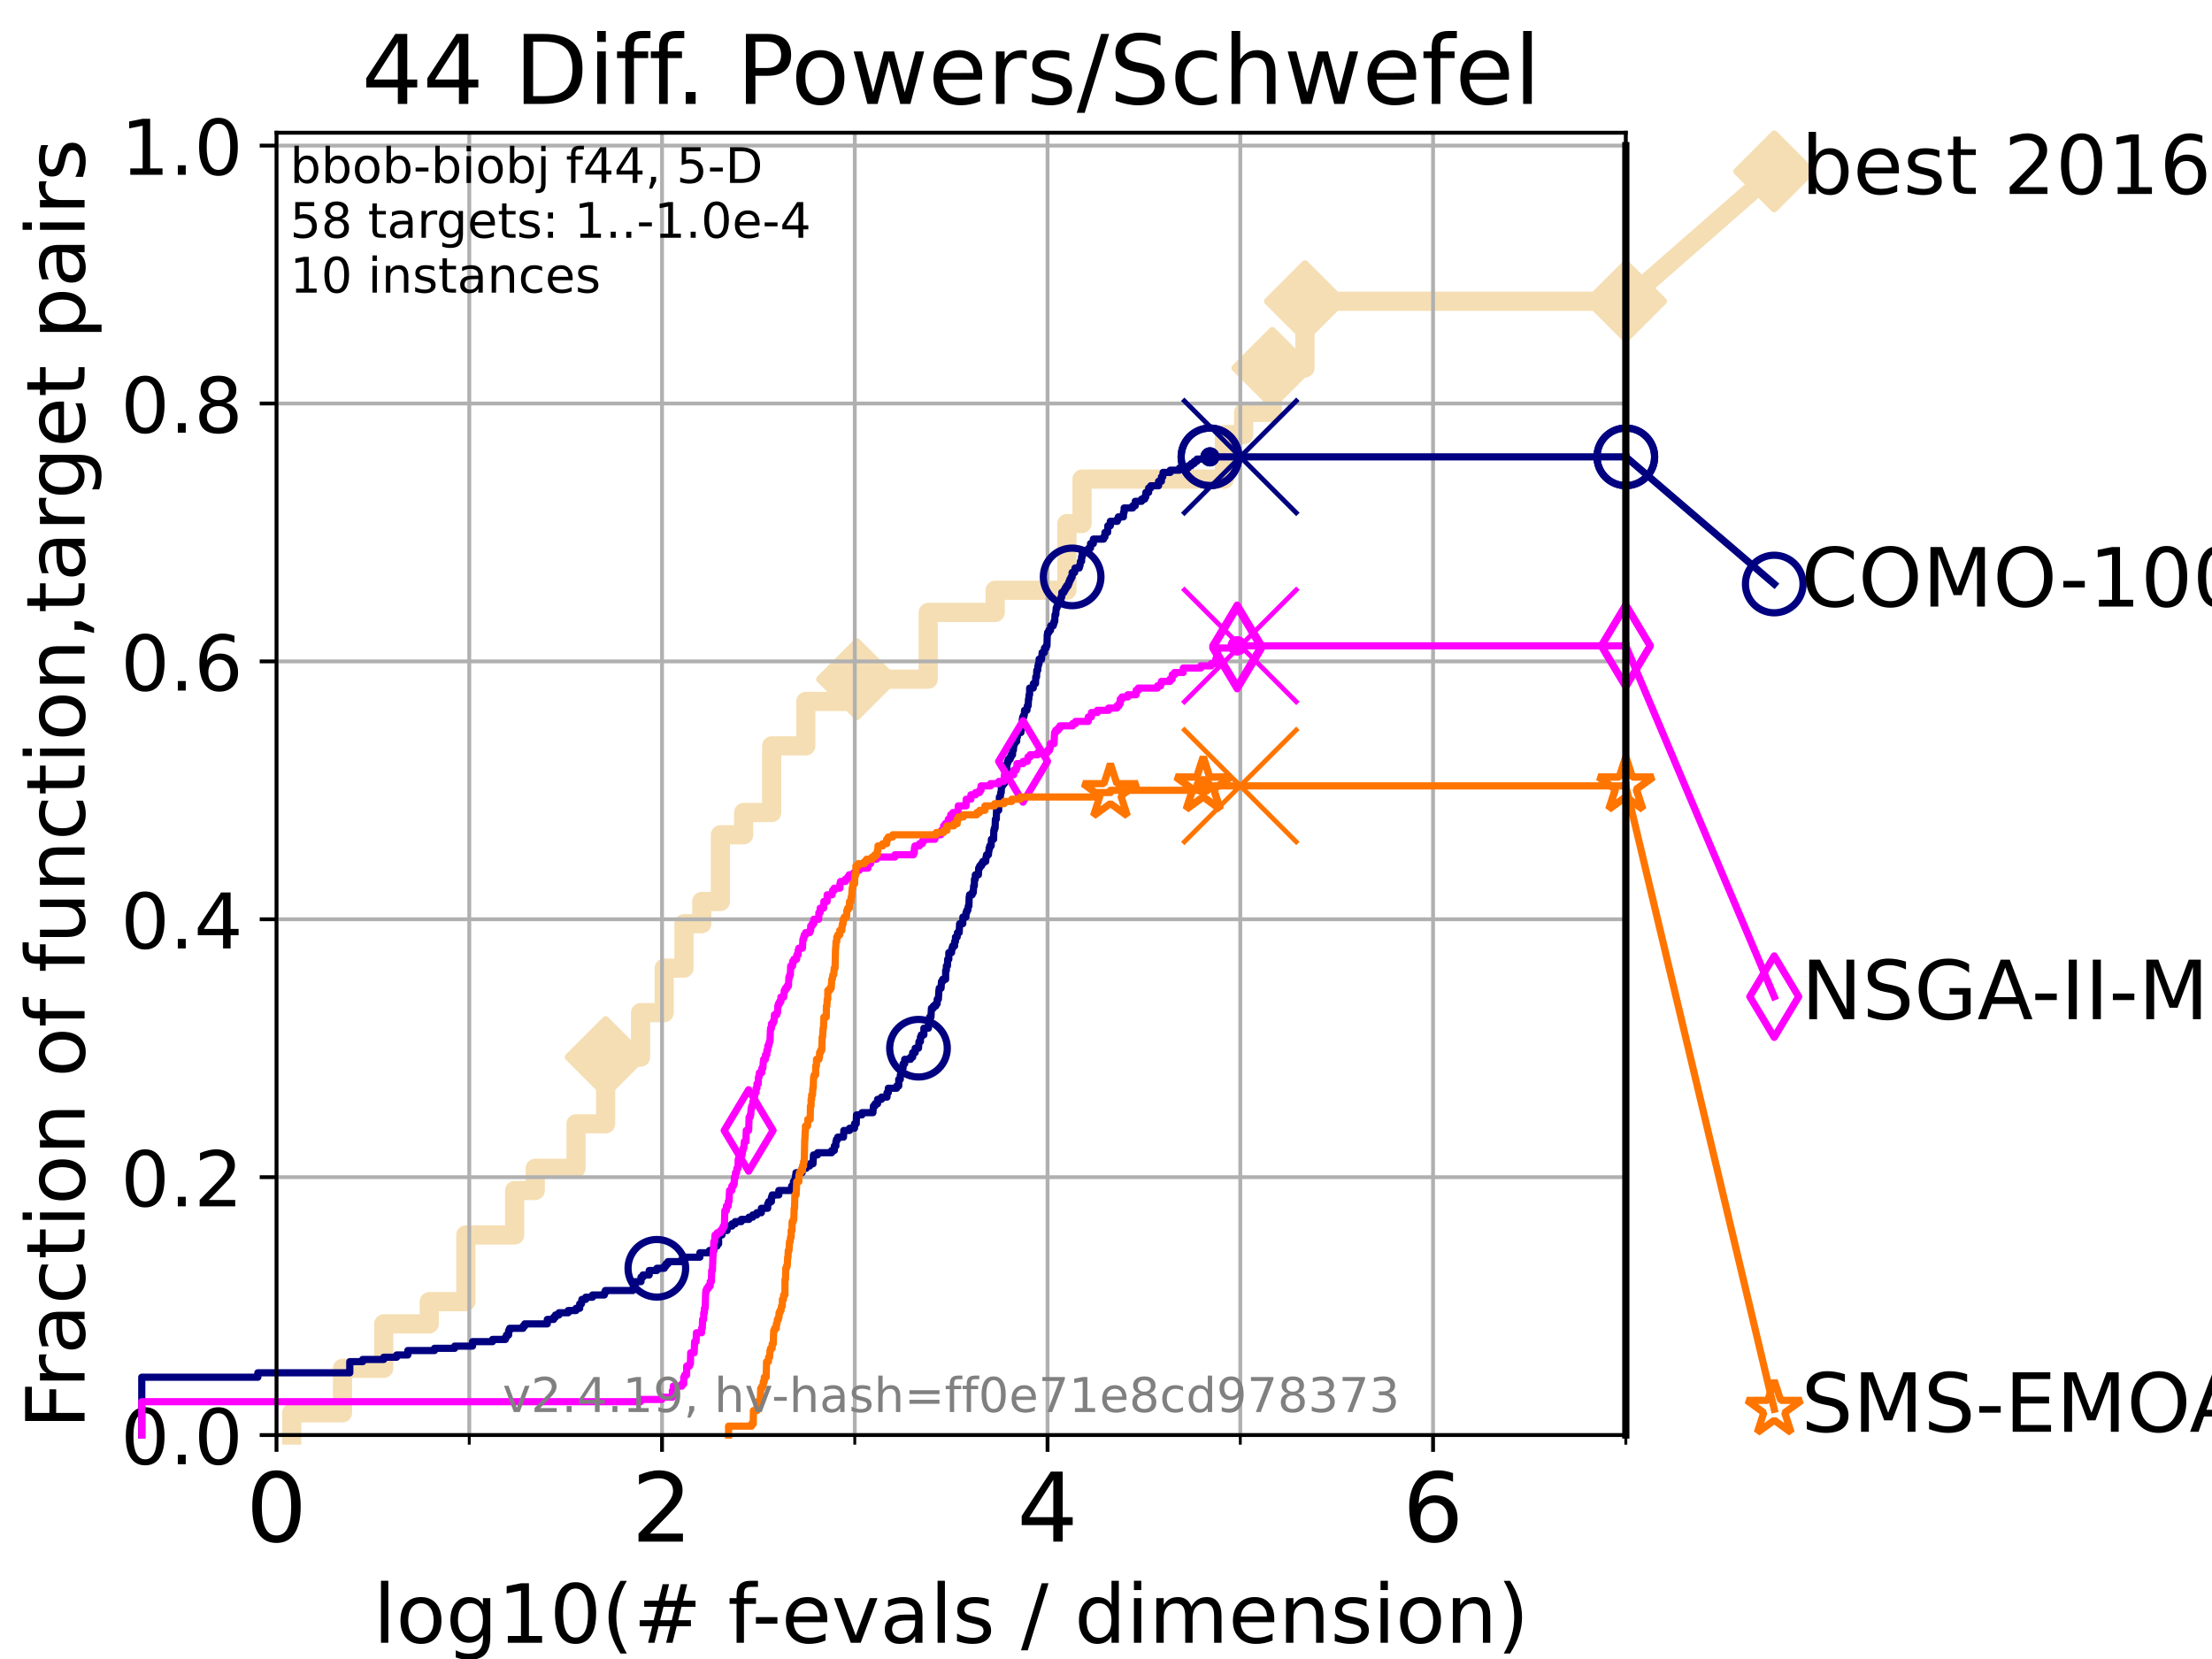 <?xml version="1.0" encoding="utf-8" standalone="no"?>
<!DOCTYPE svg PUBLIC "-//W3C//DTD SVG 1.1//EN"
  "http://www.w3.org/Graphics/SVG/1.1/DTD/svg11.dtd">
<!-- Created with matplotlib (https://matplotlib.org/) -->
<svg height="345.6pt" version="1.1" viewBox="0 0 460.8 345.6" width="460.8pt" xmlns="http://www.w3.org/2000/svg" xmlns:xlink="http://www.w3.org/1999/xlink">
 <defs>
  <style type="text/css">*{stroke-linecap:butt;stroke-linejoin:round;}</style>
 </defs>
 <g id="figure_1">
  <g id="patch_1">
   <path d="M 0 345.6 
L 460.8 345.6 
L 460.8 0 
L 0 0 
z
" style="fill:#ffffff;"/>
  </g>
  <g id="axes_1">
   <g id="patch_2">
    <path d="M 57.6 298.944 
L 338.688 298.944 
L 338.688 27.648 
L 57.6 27.648 
z
" style="fill:#ffffff;"/>
   </g>
   <g id="line2d_1">
    <path d="M 60.78 298.944 
L 60.78 294.313 
L 71.35 294.313 
L 71.35 285.05 
L 79.939 285.05 
L 79.939 275.788 
L 89.419 275.788 
L 89.419 271.157 
L 97.044 271.157 
L 97.044 257.263 
L 107.213 257.263 
L 107.213 248.001 
L 111.506 248.001 
L 111.506 243.37 
L 119.997 243.37 
L 119.997 234.107 
L 126.168 234.107 
L 126.168 220.214 
L 133.443 220.214 
L 133.443 210.951 
L 138.358 210.951 
L 138.358 201.689 
L 142.486 201.689 
L 142.486 192.426 
L 146.194 192.426 
L 146.194 187.795 
L 150.068 187.795 
L 150.068 173.901 
L 154.92 173.901 
L 154.92 169.27 
L 160.755 169.27 
L 160.755 155.377 
L 167.867 155.377 
L 167.867 146.114 
L 178.538 146.114 
L 178.538 141.483 
L 193.364 141.483 
L 193.364 127.589 
L 207.317 127.589 
L 207.317 122.958 
L 222.257 122.958 
L 222.257 109.065 
L 225.411 109.065 
L 225.411 99.802 
L 255.06 99.802 
L 255.06 90.54 
L 259.073 90.54 
L 259.073 85.909 
L 265.046 85.909 
L 265.046 76.646 
L 271.847 76.646 
L 271.847 62.753 
L 338.688 62.753 
" style="fill:none;stroke:#f5deb3;stroke-linecap:square;stroke-width:4;"/>
   </g>
   <g id="line2d_2">
    <defs>
     <path d="M 0 7.778 
L 7.778 0 
L 0 -7.778 
L -7.778 0 
z
" id="mb35a50c5d9" style="stroke:#f5deb3;stroke-linejoin:miter;stroke-width:1.5;"/>
    </defs>
    <g>
     <use style="fill:#f5deb3;stroke:#f5deb3;stroke-linejoin:miter;stroke-width:1.5;" x="126.168" xlink:href="#mb35a50c5d9" y="220.214"/>
     <use style="fill:#f5deb3;stroke:#f5deb3;stroke-linejoin:miter;stroke-width:1.5;" x="178.538" xlink:href="#mb35a50c5d9" y="141.483"/>
     <use style="fill:#f5deb3;stroke:#f5deb3;stroke-linejoin:miter;stroke-width:1.5;" x="265.046" xlink:href="#mb35a50c5d9" y="76.646"/>
     <use style="fill:#f5deb3;stroke:#f5deb3;stroke-linejoin:miter;stroke-width:1.5;" x="271.847" xlink:href="#mb35a50c5d9" y="62.753"/>
     <use style="fill:#f5deb3;stroke:#f5deb3;stroke-linejoin:miter;stroke-width:1.5;" x="338.688" xlink:href="#mb35a50c5d9" y="62.753"/>
    </g>
   </g>
   <g id="line2d_3">
    <path style="fill:none;stroke:#f5deb3;stroke-linecap:square;stroke-width:4;"/>
    <g/>
   </g>
   <g id="line2d_4">
    <path d="M 338.688 62.753 
L 369.608 35.706 
" style="fill:none;stroke:#f5deb3;stroke-linecap:square;stroke-width:4;"/>
    <g>
     <use style="fill:#f5deb3;stroke:#f5deb3;stroke-linejoin:miter;stroke-width:1.5;" x="338.688" xlink:href="#mb35a50c5d9" y="62.753"/>
     <use style="fill:#f5deb3;stroke:#f5deb3;stroke-linejoin:miter;stroke-width:1.5;" x="369.608" xlink:href="#mb35a50c5d9" y="35.706"/>
    </g>
   </g>
   <g id="matplotlib.axis_1">
    <g id="xtick_1">
     <g id="line2d_5">
      <path clip-path="url(#p6292aa2415)" d="M 57.6 298.944 
L 57.6 27.648 
" style="fill:none;stroke:#b0b0b0;stroke-linecap:square;stroke-width:0.8;"/>
     </g>
     <g id="line2d_6">
      <defs>
       <path d="M 0 0 
L 0 3.5 
" id="m8adf3559b1" style="stroke:#000000;stroke-width:0.8;"/>
      </defs>
      <g>
       <use style="stroke:#000000;stroke-width:0.8;" x="57.6" xlink:href="#m8adf3559b1" y="298.944"/>
      </g>
     </g>
     <g id="text_1">
      <!-- 0 -->
      <g transform="translate(51.237 321.141)scale(0.2 -0.2)">
       <defs>
        <path d="M 31.781 66.406 
Q 24.172 66.406 20.328 58.906 
Q 16.5 51.422 16.5 36.375 
Q 16.5 21.391 20.328 13.891 
Q 24.172 6.391 31.781 6.391 
Q 39.453 6.391 43.281 13.891 
Q 47.125 21.391 47.125 36.375 
Q 47.125 51.422 43.281 58.906 
Q 39.453 66.406 31.781 66.406 
z
M 31.781 74.219 
Q 44.047 74.219 50.516 64.516 
Q 56.984 54.828 56.984 36.375 
Q 56.984 17.969 50.516 8.266 
Q 44.047 -1.422 31.781 -1.422 
Q 19.531 -1.422 13.062 8.266 
Q 6.594 17.969 6.594 36.375 
Q 6.594 54.828 13.062 64.516 
Q 19.531 74.219 31.781 74.219 
z
" id="DejaVuSans-48"/>
       </defs>
       <use xlink:href="#DejaVuSans-48"/>
      </g>
     </g>
    </g>
    <g id="xtick_2">
     <g id="line2d_7">
      <path clip-path="url(#p6292aa2415)" d="M 137.911 298.944 
L 137.911 27.648 
" style="fill:none;stroke:#b0b0b0;stroke-linecap:square;stroke-width:0.8;"/>
     </g>
     <g id="line2d_8">
      <g>
       <use style="stroke:#000000;stroke-width:0.8;" x="137.911" xlink:href="#m8adf3559b1" y="298.944"/>
      </g>
     </g>
     <g id="text_2">
      <!-- 2 -->
      <g transform="translate(131.548 321.141)scale(0.2 -0.2)">
       <defs>
        <path d="M 19.188 8.297 
L 53.609 8.297 
L 53.609 0 
L 7.328 0 
L 7.328 8.297 
Q 12.938 14.109 22.625 23.891 
Q 32.328 33.688 34.812 36.531 
Q 39.547 41.844 41.422 45.531 
Q 43.312 49.219 43.312 52.781 
Q 43.312 58.594 39.234 62.25 
Q 35.156 65.922 28.609 65.922 
Q 23.969 65.922 18.812 64.312 
Q 13.672 62.703 7.812 59.422 
L 7.812 69.391 
Q 13.766 71.781 18.938 73 
Q 24.125 74.219 28.422 74.219 
Q 39.75 74.219 46.484 68.547 
Q 53.219 62.891 53.219 53.422 
Q 53.219 48.922 51.531 44.891 
Q 49.859 40.875 45.406 35.406 
Q 44.188 33.984 37.641 27.219 
Q 31.109 20.453 19.188 8.297 
z
" id="DejaVuSans-50"/>
       </defs>
       <use xlink:href="#DejaVuSans-50"/>
      </g>
     </g>
    </g>
    <g id="xtick_3">
     <g id="line2d_9">
      <path clip-path="url(#p6292aa2415)" d="M 218.222 298.944 
L 218.222 27.648 
" style="fill:none;stroke:#b0b0b0;stroke-linecap:square;stroke-width:0.8;"/>
     </g>
     <g id="line2d_10">
      <g>
       <use style="stroke:#000000;stroke-width:0.8;" x="218.222" xlink:href="#m8adf3559b1" y="298.944"/>
      </g>
     </g>
     <g id="text_3">
      <!-- 4 -->
      <g transform="translate(211.859 321.141)scale(0.2 -0.2)">
       <defs>
        <path d="M 37.797 64.312 
L 12.891 25.391 
L 37.797 25.391 
z
M 35.203 72.906 
L 47.609 72.906 
L 47.609 25.391 
L 58.016 25.391 
L 58.016 17.188 
L 47.609 17.188 
L 47.609 0 
L 37.797 0 
L 37.797 17.188 
L 4.891 17.188 
L 4.891 26.703 
z
" id="DejaVuSans-52"/>
       </defs>
       <use xlink:href="#DejaVuSans-52"/>
      </g>
     </g>
    </g>
    <g id="xtick_4">
     <g id="line2d_11">
      <path clip-path="url(#p6292aa2415)" d="M 298.533 298.944 
L 298.533 27.648 
" style="fill:none;stroke:#b0b0b0;stroke-linecap:square;stroke-width:0.8;"/>
     </g>
     <g id="line2d_12">
      <g>
       <use style="stroke:#000000;stroke-width:0.8;" x="298.533" xlink:href="#m8adf3559b1" y="298.944"/>
      </g>
     </g>
     <g id="text_4">
      <!-- 6 -->
      <g transform="translate(292.17 321.141)scale(0.2 -0.2)">
       <defs>
        <path d="M 33.016 40.375 
Q 26.375 40.375 22.484 35.828 
Q 18.609 31.297 18.609 23.391 
Q 18.609 15.531 22.484 10.953 
Q 26.375 6.391 33.016 6.391 
Q 39.656 6.391 43.531 10.953 
Q 47.406 15.531 47.406 23.391 
Q 47.406 31.297 43.531 35.828 
Q 39.656 40.375 33.016 40.375 
z
M 52.594 71.297 
L 52.594 62.312 
Q 48.875 64.062 45.094 64.984 
Q 41.312 65.922 37.594 65.922 
Q 27.828 65.922 22.672 59.328 
Q 17.531 52.734 16.797 39.406 
Q 19.672 43.656 24.016 45.922 
Q 28.375 48.188 33.594 48.188 
Q 44.578 48.188 50.953 41.516 
Q 57.328 34.859 57.328 23.391 
Q 57.328 12.156 50.688 5.359 
Q 44.047 -1.422 33.016 -1.422 
Q 20.359 -1.422 13.672 8.266 
Q 6.984 17.969 6.984 36.375 
Q 6.984 53.656 15.188 63.938 
Q 23.391 74.219 37.203 74.219 
Q 40.922 74.219 44.703 73.484 
Q 48.484 72.75 52.594 71.297 
z
" id="DejaVuSans-54"/>
       </defs>
       <use xlink:href="#DejaVuSans-54"/>
      </g>
     </g>
    </g>
    <g id="xtick_5">
     <g id="line2d_13">
      <path clip-path="url(#p6292aa2415)" d="M 97.755 298.944 
L 97.755 27.648 
" style="fill:none;stroke:#b0b0b0;stroke-linecap:square;stroke-width:0.8;"/>
     </g>
     <g id="line2d_14">
      <defs>
       <path d="M 0 0 
L 0 2 
" id="m23c25ade82" style="stroke:#000000;stroke-width:0.6;"/>
      </defs>
      <g>
       <use style="stroke:#000000;stroke-width:0.6;" x="97.755" xlink:href="#m23c25ade82" y="298.944"/>
      </g>
     </g>
    </g>
    <g id="xtick_6">
     <g id="line2d_15">
      <path clip-path="url(#p6292aa2415)" d="M 178.066 298.944 
L 178.066 27.648 
" style="fill:none;stroke:#b0b0b0;stroke-linecap:square;stroke-width:0.8;"/>
     </g>
     <g id="line2d_16">
      <g>
       <use style="stroke:#000000;stroke-width:0.6;" x="178.066" xlink:href="#m23c25ade82" y="298.944"/>
      </g>
     </g>
    </g>
    <g id="xtick_7">
     <g id="line2d_17">
      <path clip-path="url(#p6292aa2415)" d="M 258.377 298.944 
L 258.377 27.648 
" style="fill:none;stroke:#b0b0b0;stroke-linecap:square;stroke-width:0.8;"/>
     </g>
     <g id="line2d_18">
      <g>
       <use style="stroke:#000000;stroke-width:0.6;" x="258.377" xlink:href="#m23c25ade82" y="298.944"/>
      </g>
     </g>
    </g>
    <g id="xtick_8">
     <g id="line2d_19">
      <path clip-path="url(#p6292aa2415)" d="M 338.688 298.944 
L 338.688 27.648 
" style="fill:none;stroke:#b0b0b0;stroke-linecap:square;stroke-width:0.8;"/>
     </g>
     <g id="line2d_20">
      <g>
       <use style="stroke:#000000;stroke-width:0.6;" x="338.688" xlink:href="#m23c25ade82" y="298.944"/>
      </g>
     </g>
    </g>
    <g id="text_5">
     <!-- log10(# f-evals / dimension) -->
     <g transform="translate(77.764 342.218)scale(0.17 -0.17)">
      <defs>
       <path d="M 9.422 75.984 
L 18.406 75.984 
L 18.406 0 
L 9.422 0 
z
" id="DejaVuSans-108"/>
       <path d="M 30.609 48.391 
Q 23.391 48.391 19.188 42.75 
Q 14.984 37.109 14.984 27.297 
Q 14.984 17.484 19.156 11.844 
Q 23.344 6.203 30.609 6.203 
Q 37.797 6.203 41.984 11.859 
Q 46.188 17.531 46.188 27.297 
Q 46.188 37.016 41.984 42.703 
Q 37.797 48.391 30.609 48.391 
z
M 30.609 56 
Q 42.328 56 49.016 48.375 
Q 55.719 40.766 55.719 27.297 
Q 55.719 13.875 49.016 6.219 
Q 42.328 -1.422 30.609 -1.422 
Q 18.844 -1.422 12.172 6.219 
Q 5.516 13.875 5.516 27.297 
Q 5.516 40.766 12.172 48.375 
Q 18.844 56 30.609 56 
z
" id="DejaVuSans-111"/>
       <path d="M 45.406 27.984 
Q 45.406 37.75 41.375 43.109 
Q 37.359 48.484 30.078 48.484 
Q 22.859 48.484 18.828 43.109 
Q 14.797 37.75 14.797 27.984 
Q 14.797 18.266 18.828 12.891 
Q 22.859 7.516 30.078 7.516 
Q 37.359 7.516 41.375 12.891 
Q 45.406 18.266 45.406 27.984 
z
M 54.391 6.781 
Q 54.391 -7.172 48.188 -13.984 
Q 42 -20.797 29.203 -20.797 
Q 24.469 -20.797 20.266 -20.094 
Q 16.062 -19.391 12.109 -17.922 
L 12.109 -9.188 
Q 16.062 -11.328 19.922 -12.344 
Q 23.781 -13.375 27.781 -13.375 
Q 36.625 -13.375 41.016 -8.766 
Q 45.406 -4.156 45.406 5.172 
L 45.406 9.625 
Q 42.625 4.781 38.281 2.391 
Q 33.938 0 27.875 0 
Q 17.828 0 11.672 7.656 
Q 5.516 15.328 5.516 27.984 
Q 5.516 40.672 11.672 48.328 
Q 17.828 56 27.875 56 
Q 33.938 56 38.281 53.609 
Q 42.625 51.219 45.406 46.391 
L 45.406 54.688 
L 54.391 54.688 
z
" id="DejaVuSans-103"/>
       <path d="M 12.406 8.297 
L 28.516 8.297 
L 28.516 63.922 
L 10.984 60.406 
L 10.984 69.391 
L 28.422 72.906 
L 38.281 72.906 
L 38.281 8.297 
L 54.391 8.297 
L 54.391 0 
L 12.406 0 
z
" id="DejaVuSans-49"/>
       <path d="M 31 75.875 
Q 24.469 64.656 21.281 53.656 
Q 18.109 42.672 18.109 31.391 
Q 18.109 20.125 21.312 9.062 
Q 24.516 -2 31 -13.188 
L 23.188 -13.188 
Q 15.875 -1.703 12.234 9.375 
Q 8.594 20.453 8.594 31.391 
Q 8.594 42.281 12.203 53.312 
Q 15.828 64.359 23.188 75.875 
z
" id="DejaVuSans-40"/>
       <path d="M 51.125 44 
L 36.922 44 
L 32.812 27.688 
L 47.125 27.688 
z
M 43.797 71.781 
L 38.719 51.516 
L 52.984 51.516 
L 58.109 71.781 
L 65.922 71.781 
L 60.891 51.516 
L 76.125 51.516 
L 76.125 44 
L 58.984 44 
L 54.984 27.688 
L 70.516 27.688 
L 70.516 20.219 
L 53.078 20.219 
L 48 0 
L 40.188 0 
L 45.219 20.219 
L 30.906 20.219 
L 25.875 0 
L 18.016 0 
L 23.094 20.219 
L 7.719 20.219 
L 7.719 27.688 
L 24.906 27.688 
L 29 44 
L 13.281 44 
L 13.281 51.516 
L 30.906 51.516 
L 35.891 71.781 
z
" id="DejaVuSans-35"/>
       <path id="DejaVuSans-32"/>
       <path d="M 37.109 75.984 
L 37.109 68.5 
L 28.516 68.5 
Q 23.688 68.5 21.797 66.547 
Q 19.922 64.594 19.922 59.516 
L 19.922 54.688 
L 34.719 54.688 
L 34.719 47.703 
L 19.922 47.703 
L 19.922 0 
L 10.891 0 
L 10.891 47.703 
L 2.297 47.703 
L 2.297 54.688 
L 10.891 54.688 
L 10.891 58.5 
Q 10.891 67.625 15.141 71.797 
Q 19.391 75.984 28.609 75.984 
z
" id="DejaVuSans-102"/>
       <path d="M 4.891 31.391 
L 31.203 31.391 
L 31.203 23.391 
L 4.891 23.391 
z
" id="DejaVuSans-45"/>
       <path d="M 56.203 29.594 
L 56.203 25.203 
L 14.891 25.203 
Q 15.484 15.922 20.484 11.062 
Q 25.484 6.203 34.422 6.203 
Q 39.594 6.203 44.453 7.469 
Q 49.312 8.734 54.109 11.281 
L 54.109 2.781 
Q 49.266 0.734 44.188 -0.344 
Q 39.109 -1.422 33.891 -1.422 
Q 20.797 -1.422 13.156 6.188 
Q 5.516 13.812 5.516 26.812 
Q 5.516 40.234 12.766 48.109 
Q 20.016 56 32.328 56 
Q 43.359 56 49.781 48.891 
Q 56.203 41.797 56.203 29.594 
z
M 47.219 32.234 
Q 47.125 39.594 43.094 43.984 
Q 39.062 48.391 32.422 48.391 
Q 24.906 48.391 20.391 44.141 
Q 15.875 39.891 15.188 32.172 
z
" id="DejaVuSans-101"/>
       <path d="M 2.984 54.688 
L 12.5 54.688 
L 29.594 8.797 
L 46.688 54.688 
L 56.203 54.688 
L 35.688 0 
L 23.484 0 
z
" id="DejaVuSans-118"/>
       <path d="M 34.281 27.484 
Q 23.391 27.484 19.188 25 
Q 14.984 22.516 14.984 16.5 
Q 14.984 11.719 18.141 8.906 
Q 21.297 6.109 26.703 6.109 
Q 34.188 6.109 38.703 11.406 
Q 43.219 16.703 43.219 25.484 
L 43.219 27.484 
z
M 52.203 31.203 
L 52.203 0 
L 43.219 0 
L 43.219 8.297 
Q 40.141 3.328 35.547 0.953 
Q 30.953 -1.422 24.312 -1.422 
Q 15.922 -1.422 10.953 3.297 
Q 6 8.016 6 15.922 
Q 6 25.141 12.172 29.828 
Q 18.359 34.516 30.609 34.516 
L 43.219 34.516 
L 43.219 35.406 
Q 43.219 41.609 39.141 45 
Q 35.062 48.391 27.688 48.391 
Q 23 48.391 18.547 47.266 
Q 14.109 46.141 10.016 43.891 
L 10.016 52.203 
Q 14.938 54.109 19.578 55.047 
Q 24.219 56 28.609 56 
Q 40.484 56 46.344 49.844 
Q 52.203 43.703 52.203 31.203 
z
" id="DejaVuSans-97"/>
       <path d="M 44.281 53.078 
L 44.281 44.578 
Q 40.484 46.531 36.375 47.5 
Q 32.281 48.484 27.875 48.484 
Q 21.188 48.484 17.844 46.438 
Q 14.5 44.391 14.5 40.281 
Q 14.5 37.156 16.891 35.375 
Q 19.281 33.594 26.516 31.984 
L 29.594 31.297 
Q 39.156 29.25 43.188 25.516 
Q 47.219 21.781 47.219 15.094 
Q 47.219 7.469 41.188 3.016 
Q 35.156 -1.422 24.609 -1.422 
Q 20.219 -1.422 15.453 -0.562 
Q 10.688 0.297 5.422 2 
L 5.422 11.281 
Q 10.406 8.688 15.234 7.391 
Q 20.062 6.109 24.812 6.109 
Q 31.156 6.109 34.562 8.281 
Q 37.984 10.453 37.984 14.406 
Q 37.984 18.062 35.516 20.016 
Q 33.062 21.969 24.703 23.781 
L 21.578 24.516 
Q 13.234 26.266 9.516 29.906 
Q 5.812 33.547 5.812 39.891 
Q 5.812 47.609 11.281 51.797 
Q 16.75 56 26.812 56 
Q 31.781 56 36.172 55.266 
Q 40.578 54.547 44.281 53.078 
z
" id="DejaVuSans-115"/>
       <path d="M 25.391 72.906 
L 33.688 72.906 
L 8.297 -9.281 
L 0 -9.281 
z
" id="DejaVuSans-47"/>
       <path d="M 45.406 46.391 
L 45.406 75.984 
L 54.391 75.984 
L 54.391 0 
L 45.406 0 
L 45.406 8.203 
Q 42.578 3.328 38.25 0.953 
Q 33.938 -1.422 27.875 -1.422 
Q 17.969 -1.422 11.734 6.484 
Q 5.516 14.406 5.516 27.297 
Q 5.516 40.188 11.734 48.094 
Q 17.969 56 27.875 56 
Q 33.938 56 38.25 53.625 
Q 42.578 51.266 45.406 46.391 
z
M 14.797 27.297 
Q 14.797 17.391 18.875 11.75 
Q 22.953 6.109 30.078 6.109 
Q 37.203 6.109 41.297 11.75 
Q 45.406 17.391 45.406 27.297 
Q 45.406 37.203 41.297 42.844 
Q 37.203 48.484 30.078 48.484 
Q 22.953 48.484 18.875 42.844 
Q 14.797 37.203 14.797 27.297 
z
" id="DejaVuSans-100"/>
       <path d="M 9.422 54.688 
L 18.406 54.688 
L 18.406 0 
L 9.422 0 
z
M 9.422 75.984 
L 18.406 75.984 
L 18.406 64.594 
L 9.422 64.594 
z
" id="DejaVuSans-105"/>
       <path d="M 52 44.188 
Q 55.375 50.25 60.062 53.125 
Q 64.75 56 71.094 56 
Q 79.641 56 84.281 50.016 
Q 88.922 44.047 88.922 33.016 
L 88.922 0 
L 79.891 0 
L 79.891 32.719 
Q 79.891 40.578 77.094 44.375 
Q 74.312 48.188 68.609 48.188 
Q 61.625 48.188 57.562 43.547 
Q 53.516 38.922 53.516 30.906 
L 53.516 0 
L 44.484 0 
L 44.484 32.719 
Q 44.484 40.625 41.703 44.406 
Q 38.922 48.188 33.109 48.188 
Q 26.219 48.188 22.156 43.531 
Q 18.109 38.875 18.109 30.906 
L 18.109 0 
L 9.078 0 
L 9.078 54.688 
L 18.109 54.688 
L 18.109 46.188 
Q 21.188 51.219 25.484 53.609 
Q 29.781 56 35.688 56 
Q 41.656 56 45.828 52.969 
Q 50 49.953 52 44.188 
z
" id="DejaVuSans-109"/>
       <path d="M 54.891 33.016 
L 54.891 0 
L 45.906 0 
L 45.906 32.719 
Q 45.906 40.484 42.875 44.328 
Q 39.844 48.188 33.797 48.188 
Q 26.516 48.188 22.312 43.547 
Q 18.109 38.922 18.109 30.906 
L 18.109 0 
L 9.078 0 
L 9.078 54.688 
L 18.109 54.688 
L 18.109 46.188 
Q 21.344 51.125 25.703 53.562 
Q 30.078 56 35.797 56 
Q 45.219 56 50.047 50.172 
Q 54.891 44.344 54.891 33.016 
z
" id="DejaVuSans-110"/>
       <path d="M 8.016 75.875 
L 15.828 75.875 
Q 23.141 64.359 26.781 53.312 
Q 30.422 42.281 30.422 31.391 
Q 30.422 20.453 26.781 9.375 
Q 23.141 -1.703 15.828 -13.188 
L 8.016 -13.188 
Q 14.5 -2 17.703 9.062 
Q 20.906 20.125 20.906 31.391 
Q 20.906 42.672 17.703 53.656 
Q 14.5 64.656 8.016 75.875 
z
" id="DejaVuSans-41"/>
      </defs>
      <use xlink:href="#DejaVuSans-108"/>
      <use x="27.783" xlink:href="#DejaVuSans-111"/>
      <use x="88.965" xlink:href="#DejaVuSans-103"/>
      <use x="152.441" xlink:href="#DejaVuSans-49"/>
      <use x="216.064" xlink:href="#DejaVuSans-48"/>
      <use x="279.688" xlink:href="#DejaVuSans-40"/>
      <use x="318.701" xlink:href="#DejaVuSans-35"/>
      <use x="402.49" xlink:href="#DejaVuSans-32"/>
      <use x="434.277" xlink:href="#DejaVuSans-102"/>
      <use x="463.982" xlink:href="#DejaVuSans-45"/>
      <use x="500.066" xlink:href="#DejaVuSans-101"/>
      <use x="561.59" xlink:href="#DejaVuSans-118"/>
      <use x="620.77" xlink:href="#DejaVuSans-97"/>
      <use x="682.049" xlink:href="#DejaVuSans-108"/>
      <use x="709.832" xlink:href="#DejaVuSans-115"/>
      <use x="761.932" xlink:href="#DejaVuSans-32"/>
      <use x="793.719" xlink:href="#DejaVuSans-47"/>
      <use x="827.41" xlink:href="#DejaVuSans-32"/>
      <use x="859.197" xlink:href="#DejaVuSans-100"/>
      <use x="922.674" xlink:href="#DejaVuSans-105"/>
      <use x="950.457" xlink:href="#DejaVuSans-109"/>
      <use x="1047.869" xlink:href="#DejaVuSans-101"/>
      <use x="1109.393" xlink:href="#DejaVuSans-110"/>
      <use x="1172.771" xlink:href="#DejaVuSans-115"/>
      <use x="1224.871" xlink:href="#DejaVuSans-105"/>
      <use x="1252.654" xlink:href="#DejaVuSans-111"/>
      <use x="1313.836" xlink:href="#DejaVuSans-110"/>
      <use x="1377.215" xlink:href="#DejaVuSans-41"/>
     </g>
    </g>
   </g>
   <g id="matplotlib.axis_2">
    <g id="ytick_1">
     <g id="line2d_21">
      <path clip-path="url(#p6292aa2415)" d="M 57.6 298.944 
L 338.688 298.944 
" style="fill:none;stroke:#b0b0b0;stroke-linecap:square;stroke-width:0.8;"/>
     </g>
     <g id="line2d_22">
      <defs>
       <path d="M 0 0 
L -3.5 0 
" id="ma9203d03aa" style="stroke:#000000;stroke-width:0.8;"/>
      </defs>
      <g>
       <use style="stroke:#000000;stroke-width:0.8;" x="57.6" xlink:href="#ma9203d03aa" y="298.944"/>
      </g>
     </g>
     <g id="text_6">
      <!-- 0.0 -->
      <g transform="translate(25.155 305.023)scale(0.16 -0.16)">
       <defs>
        <path d="M 10.688 12.406 
L 21 12.406 
L 21 0 
L 10.688 0 
z
" id="DejaVuSans-46"/>
       </defs>
       <use xlink:href="#DejaVuSans-48"/>
       <use x="63.623" xlink:href="#DejaVuSans-46"/>
       <use x="95.41" xlink:href="#DejaVuSans-48"/>
      </g>
     </g>
    </g>
    <g id="ytick_2">
     <g id="line2d_23">
      <path clip-path="url(#p6292aa2415)" d="M 57.6 245.222 
L 338.688 245.222 
" style="fill:none;stroke:#b0b0b0;stroke-linecap:square;stroke-width:0.8;"/>
     </g>
     <g id="line2d_24">
      <g>
       <use style="stroke:#000000;stroke-width:0.8;" x="57.6" xlink:href="#ma9203d03aa" y="245.222"/>
      </g>
     </g>
     <g id="text_7">
      <!-- 0.2 -->
      <g transform="translate(25.155 251.301)scale(0.16 -0.16)">
       <use xlink:href="#DejaVuSans-48"/>
       <use x="63.623" xlink:href="#DejaVuSans-46"/>
       <use x="95.41" xlink:href="#DejaVuSans-50"/>
      </g>
     </g>
    </g>
    <g id="ytick_3">
     <g id="line2d_25">
      <path clip-path="url(#p6292aa2415)" d="M 57.6 191.5 
L 338.688 191.5 
" style="fill:none;stroke:#b0b0b0;stroke-linecap:square;stroke-width:0.8;"/>
     </g>
     <g id="line2d_26">
      <g>
       <use style="stroke:#000000;stroke-width:0.8;" x="57.6" xlink:href="#ma9203d03aa" y="191.5"/>
      </g>
     </g>
     <g id="text_8">
      <!-- 0.4 -->
      <g transform="translate(25.155 197.579)scale(0.16 -0.16)">
       <use xlink:href="#DejaVuSans-48"/>
       <use x="63.623" xlink:href="#DejaVuSans-46"/>
       <use x="95.41" xlink:href="#DejaVuSans-52"/>
      </g>
     </g>
    </g>
    <g id="ytick_4">
     <g id="line2d_27">
      <path clip-path="url(#p6292aa2415)" d="M 57.6 137.778 
L 338.688 137.778 
" style="fill:none;stroke:#b0b0b0;stroke-linecap:square;stroke-width:0.8;"/>
     </g>
     <g id="line2d_28">
      <g>
       <use style="stroke:#000000;stroke-width:0.8;" x="57.6" xlink:href="#ma9203d03aa" y="137.778"/>
      </g>
     </g>
     <g id="text_9">
      <!-- 0.6 -->
      <g transform="translate(25.155 143.857)scale(0.16 -0.16)">
       <use xlink:href="#DejaVuSans-48"/>
       <use x="63.623" xlink:href="#DejaVuSans-46"/>
       <use x="95.41" xlink:href="#DejaVuSans-54"/>
      </g>
     </g>
    </g>
    <g id="ytick_5">
     <g id="line2d_29">
      <path clip-path="url(#p6292aa2415)" d="M 57.6 84.056 
L 338.688 84.056 
" style="fill:none;stroke:#b0b0b0;stroke-linecap:square;stroke-width:0.8;"/>
     </g>
     <g id="line2d_30">
      <g>
       <use style="stroke:#000000;stroke-width:0.8;" x="57.6" xlink:href="#ma9203d03aa" y="84.056"/>
      </g>
     </g>
     <g id="text_10">
      <!-- 0.8 -->
      <g transform="translate(25.155 90.135)scale(0.16 -0.16)">
       <defs>
        <path d="M 31.781 34.625 
Q 24.75 34.625 20.719 30.859 
Q 16.703 27.094 16.703 20.516 
Q 16.703 13.922 20.719 10.156 
Q 24.75 6.391 31.781 6.391 
Q 38.812 6.391 42.859 10.172 
Q 46.922 13.969 46.922 20.516 
Q 46.922 27.094 42.891 30.859 
Q 38.875 34.625 31.781 34.625 
z
M 21.922 38.812 
Q 15.578 40.375 12.031 44.719 
Q 8.5 49.078 8.5 55.328 
Q 8.5 64.062 14.719 69.141 
Q 20.953 74.219 31.781 74.219 
Q 42.672 74.219 48.875 69.141 
Q 55.078 64.062 55.078 55.328 
Q 55.078 49.078 51.531 44.719 
Q 48 40.375 41.703 38.812 
Q 48.828 37.156 52.797 32.312 
Q 56.781 27.484 56.781 20.516 
Q 56.781 9.906 50.312 4.234 
Q 43.844 -1.422 31.781 -1.422 
Q 19.734 -1.422 13.25 4.234 
Q 6.781 9.906 6.781 20.516 
Q 6.781 27.484 10.781 32.312 
Q 14.797 37.156 21.922 38.812 
z
M 18.312 54.391 
Q 18.312 48.734 21.844 45.562 
Q 25.391 42.391 31.781 42.391 
Q 38.141 42.391 41.719 45.562 
Q 45.312 48.734 45.312 54.391 
Q 45.312 60.062 41.719 63.234 
Q 38.141 66.406 31.781 66.406 
Q 25.391 66.406 21.844 63.234 
Q 18.312 60.062 18.312 54.391 
z
" id="DejaVuSans-56"/>
       </defs>
       <use xlink:href="#DejaVuSans-48"/>
       <use x="63.623" xlink:href="#DejaVuSans-46"/>
       <use x="95.41" xlink:href="#DejaVuSans-56"/>
      </g>
     </g>
    </g>
    <g id="ytick_6">
     <g id="line2d_31">
      <path clip-path="url(#p6292aa2415)" d="M 57.6 30.334 
L 338.688 30.334 
" style="fill:none;stroke:#b0b0b0;stroke-linecap:square;stroke-width:0.8;"/>
     </g>
     <g id="line2d_32">
      <g>
       <use style="stroke:#000000;stroke-width:0.8;" x="57.6" xlink:href="#ma9203d03aa" y="30.334"/>
      </g>
     </g>
     <g id="text_11">
      <!-- 1.0 -->
      <g transform="translate(25.155 36.413)scale(0.16 -0.16)">
       <use xlink:href="#DejaVuSans-49"/>
       <use x="63.623" xlink:href="#DejaVuSans-46"/>
       <use x="95.41" xlink:href="#DejaVuSans-48"/>
      </g>
     </g>
    </g>
    <g id="text_12">
     <!-- Fraction of function,target pairs -->
     <g transform="translate(17.62 297.681)rotate(-90)scale(0.17 -0.17)">
      <defs>
       <path d="M 9.812 72.906 
L 51.703 72.906 
L 51.703 64.594 
L 19.672 64.594 
L 19.672 43.109 
L 48.578 43.109 
L 48.578 34.812 
L 19.672 34.812 
L 19.672 0 
L 9.812 0 
z
" id="DejaVuSans-70"/>
       <path d="M 41.109 46.297 
Q 39.594 47.172 37.812 47.578 
Q 36.031 48 33.891 48 
Q 26.266 48 22.188 43.047 
Q 18.109 38.094 18.109 28.812 
L 18.109 0 
L 9.078 0 
L 9.078 54.688 
L 18.109 54.688 
L 18.109 46.188 
Q 20.953 51.172 25.484 53.578 
Q 30.031 56 36.531 56 
Q 37.453 56 38.578 55.875 
Q 39.703 55.766 41.062 55.516 
z
" id="DejaVuSans-114"/>
       <path d="M 48.781 52.594 
L 48.781 44.188 
Q 44.969 46.297 41.141 47.344 
Q 37.312 48.391 33.406 48.391 
Q 24.656 48.391 19.812 42.844 
Q 14.984 37.312 14.984 27.297 
Q 14.984 17.281 19.812 11.734 
Q 24.656 6.203 33.406 6.203 
Q 37.312 6.203 41.141 7.25 
Q 44.969 8.297 48.781 10.406 
L 48.781 2.094 
Q 45.016 0.344 40.984 -0.531 
Q 36.969 -1.422 32.422 -1.422 
Q 20.062 -1.422 12.781 6.344 
Q 5.516 14.109 5.516 27.297 
Q 5.516 40.672 12.859 48.328 
Q 20.219 56 33.016 56 
Q 37.156 56 41.109 55.141 
Q 45.062 54.297 48.781 52.594 
z
" id="DejaVuSans-99"/>
       <path d="M 18.312 70.219 
L 18.312 54.688 
L 36.812 54.688 
L 36.812 47.703 
L 18.312 47.703 
L 18.312 18.016 
Q 18.312 11.328 20.141 9.422 
Q 21.969 7.516 27.594 7.516 
L 36.812 7.516 
L 36.812 0 
L 27.594 0 
Q 17.188 0 13.234 3.875 
Q 9.281 7.766 9.281 18.016 
L 9.281 47.703 
L 2.688 47.703 
L 2.688 54.688 
L 9.281 54.688 
L 9.281 70.219 
z
" id="DejaVuSans-116"/>
       <path d="M 8.5 21.578 
L 8.5 54.688 
L 17.484 54.688 
L 17.484 21.922 
Q 17.484 14.156 20.5 10.266 
Q 23.531 6.391 29.594 6.391 
Q 36.859 6.391 41.078 11.031 
Q 45.312 15.672 45.312 23.688 
L 45.312 54.688 
L 54.297 54.688 
L 54.297 0 
L 45.312 0 
L 45.312 8.406 
Q 42.047 3.422 37.719 1 
Q 33.406 -1.422 27.688 -1.422 
Q 18.266 -1.422 13.375 4.438 
Q 8.5 10.297 8.5 21.578 
z
M 31.109 56 
z
" id="DejaVuSans-117"/>
       <path d="M 11.719 12.406 
L 22.016 12.406 
L 22.016 4 
L 14.016 -11.625 
L 7.719 -11.625 
L 11.719 4 
z
" id="DejaVuSans-44"/>
       <path d="M 18.109 8.203 
L 18.109 -20.797 
L 9.078 -20.797 
L 9.078 54.688 
L 18.109 54.688 
L 18.109 46.391 
Q 20.953 51.266 25.266 53.625 
Q 29.594 56 35.594 56 
Q 45.562 56 51.781 48.094 
Q 58.016 40.188 58.016 27.297 
Q 58.016 14.406 51.781 6.484 
Q 45.562 -1.422 35.594 -1.422 
Q 29.594 -1.422 25.266 0.953 
Q 20.953 3.328 18.109 8.203 
z
M 48.688 27.297 
Q 48.688 37.203 44.609 42.844 
Q 40.531 48.484 33.406 48.484 
Q 26.266 48.484 22.188 42.844 
Q 18.109 37.203 18.109 27.297 
Q 18.109 17.391 22.188 11.75 
Q 26.266 6.109 33.406 6.109 
Q 40.531 6.109 44.609 11.75 
Q 48.688 17.391 48.688 27.297 
z
" id="DejaVuSans-112"/>
      </defs>
      <use xlink:href="#DejaVuSans-70"/>
      <use x="50.27" xlink:href="#DejaVuSans-114"/>
      <use x="91.383" xlink:href="#DejaVuSans-97"/>
      <use x="152.662" xlink:href="#DejaVuSans-99"/>
      <use x="207.643" xlink:href="#DejaVuSans-116"/>
      <use x="246.852" xlink:href="#DejaVuSans-105"/>
      <use x="274.635" xlink:href="#DejaVuSans-111"/>
      <use x="335.816" xlink:href="#DejaVuSans-110"/>
      <use x="399.195" xlink:href="#DejaVuSans-32"/>
      <use x="430.982" xlink:href="#DejaVuSans-111"/>
      <use x="492.164" xlink:href="#DejaVuSans-102"/>
      <use x="527.369" xlink:href="#DejaVuSans-32"/>
      <use x="559.156" xlink:href="#DejaVuSans-102"/>
      <use x="594.361" xlink:href="#DejaVuSans-117"/>
      <use x="657.74" xlink:href="#DejaVuSans-110"/>
      <use x="721.119" xlink:href="#DejaVuSans-99"/>
      <use x="776.1" xlink:href="#DejaVuSans-116"/>
      <use x="815.309" xlink:href="#DejaVuSans-105"/>
      <use x="843.092" xlink:href="#DejaVuSans-111"/>
      <use x="904.273" xlink:href="#DejaVuSans-110"/>
      <use x="967.652" xlink:href="#DejaVuSans-44"/>
      <use x="999.439" xlink:href="#DejaVuSans-116"/>
      <use x="1038.648" xlink:href="#DejaVuSans-97"/>
      <use x="1099.928" xlink:href="#DejaVuSans-114"/>
      <use x="1139.291" xlink:href="#DejaVuSans-103"/>
      <use x="1202.768" xlink:href="#DejaVuSans-101"/>
      <use x="1264.291" xlink:href="#DejaVuSans-116"/>
      <use x="1303.5" xlink:href="#DejaVuSans-32"/>
      <use x="1335.287" xlink:href="#DejaVuSans-112"/>
      <use x="1398.764" xlink:href="#DejaVuSans-97"/>
      <use x="1460.043" xlink:href="#DejaVuSans-105"/>
      <use x="1487.826" xlink:href="#DejaVuSans-114"/>
      <use x="1528.939" xlink:href="#DejaVuSans-115"/>
     </g>
    </g>
   </g>
   <g id="line2d_33">
    <defs>
     <path d="M 0 1.5 
C 0.398 1.5 0.779 1.342 1.061 1.061 
C 1.342 0.779 1.5 0.398 1.5 0 
C 1.5 -0.398 1.342 -0.779 1.061 -1.061 
C 0.779 -1.342 0.398 -1.5 0 -1.5 
C -0.398 -1.5 -0.779 -1.342 -1.061 -1.061 
C -1.342 -0.779 -1.5 -0.398 -1.5 0 
C -1.5 0.398 -1.342 0.779 -1.061 1.061 
C -0.779 1.342 -0.398 1.5 0 1.5 
z
" id="m59ab7911f8" style="stroke:#f5deb3;"/>
    </defs>
    <g>
     <use style="fill:#f5deb3;stroke:#f5deb3;" x="271.847" xlink:href="#m59ab7911f8" y="62.753"/>
     <use style="fill:#f5deb3;stroke:#f5deb3;" x="271.847" xlink:href="#m59ab7911f8" y="62.753"/>
    </g>
   </g>
   <g id="line2d_34">
    <defs>
     <path d="M 0 1.5 
C 0.398 1.5 0.779 1.342 1.061 1.061 
C 1.342 0.779 1.5 0.398 1.5 0 
C 1.5 -0.398 1.342 -0.779 1.061 -1.061 
C 0.779 -1.342 0.398 -1.5 0 -1.5 
C -0.398 -1.5 -0.779 -1.342 -1.061 -1.061 
C -1.342 -0.779 -1.5 -0.398 -1.5 0 
C -1.5 0.398 -1.342 0.779 -1.061 1.061 
C -0.779 1.342 -0.398 1.5 0 1.5 
z
" id="mf06077a1ae" style="stroke:#000080;"/>
    </defs>
    <g>
     <use style="fill:#000080;stroke:#000080;" x="252.053" xlink:href="#mf06077a1ae" y="95.171"/>
     <use style="fill:#000080;stroke:#000080;" x="252.053" xlink:href="#mf06077a1ae" y="95.171"/>
    </g>
   </g>
   <g id="line2d_35">
    <path d="M 29.533 298.944 
L 29.533 286.903 
L 53.709 286.903 
L 53.709 285.977 
L 72.868 285.977 
L 72.868 283.661 
L 75.556 283.661 
L 75.556 283.198 
L 79.939 283.198 
L 79.939 282.735 
L 82.627 282.735 
L 82.627 282.272 
L 84.956 282.272 
L 84.956 281.345 
L 90.509 281.345 
L 90.509 280.882 
L 94.715 280.882 
L 94.715 280.419 
L 98.439 280.419 
L 98.439 279.493 
L 102.597 279.493 
L 102.597 279.03 
L 105.285 279.03 
L 105.285 278.567 
L 105.51 278.567 
L 105.51 278.104 
L 105.952 278.104 
L 105.952 277.177 
L 106.169 277.177 
L 106.169 276.714 
L 108.949 276.714 
L 108.949 276.251 
L 109.312 276.251 
L 109.312 275.788 
L 114.012 275.788 
L 114.012 274.862 
L 115.333 274.862 
L 115.333 274.399 
L 115.711 274.399 
L 115.711 273.935 
L 116.443 273.935 
L 116.443 273.472 
L 118.364 273.472 
L 118.364 273.009 
L 119.997 273.009 
L 119.997 272.546 
L 120.759 272.546 
L 120.759 271.62 
L 121.128 271.62 
L 121.219 270.694 
L 122.018 270.694 
L 122.018 270.231 
L 123.434 270.231 
L 123.434 269.767 
L 125.892 269.767 
L 125.892 269.304 
L 126.1 269.304 
L 126.1 268.841 
L 131.84 268.841 
L 131.84 268.378 
L 132.279 268.378 
L 132.279 266.989 
L 133.533 266.989 
L 133.533 266.062 
L 133.932 266.062 
L 133.932 265.599 
L 135.24 265.599 
L 135.24 264.673 
L 136.832 264.673 
L 136.832 264.21 
L 138.392 264.21 
L 138.392 263.747 
L 138.728 263.747 
L 138.728 263.284 
L 139.156 263.284 
L 139.156 262.821 
L 141.997 262.821 
L 141.997 262.357 
L 142.243 262.357 
L 142.243 261.894 
L 145.799 261.894 
L 145.799 260.968 
L 147.789 260.968 
L 147.789 260.505 
L 148.715 260.505 
L 148.715 259.579 
L 149.378 259.579 
L 149.378 259.116 
L 149.7 259.116 
L 149.7 257.263 
L 150.412 257.263 
L 150.412 256.337 
L 151.47 256.337 
L 151.47 255.874 
L 151.582 255.874 
L 151.582 255.411 
L 152.497 255.411 
L 152.497 254.948 
L 153.164 254.948 
L 153.164 254.484 
L 154.426 254.484 
L 154.426 254.021 
L 156.028 254.021 
L 156.028 253.558 
L 156.812 253.558 
L 156.812 253.095 
L 157.642 253.095 
L 157.642 252.632 
L 158.605 252.632 
L 158.605 251.706 
L 159.917 251.706 
L 159.917 250.779 
L 160.143 250.779 
L 160.143 250.316 
L 160.699 250.316 
L 160.699 249.39 
L 160.868 249.39 
L 160.868 248.927 
L 162.243 248.927 
L 162.243 248.001 
L 164.84 248.001 
L 164.907 247.075 
L 165.281 247.075 
L 165.281 246.148 
L 165.562 246.148 
L 165.562 245.685 
L 165.676 245.685 
L 165.754 244.759 
L 165.817 244.759 
L 165.817 244.296 
L 167.099 244.296 
L 167.099 243.37 
L 167.961 243.37 
L 167.961 242.906 
L 168.657 242.906 
L 168.657 242.443 
L 169.36 242.443 
L 169.463 240.591 
L 170.316 240.591 
L 170.316 240.128 
L 173.257 240.128 
L 173.257 239.665 
L 173.809 239.665 
L 173.809 238.738 
L 174.127 238.738 
L 174.127 237.812 
L 174.253 237.812 
L 174.253 237.349 
L 174.516 237.349 
L 174.516 236.886 
L 175.714 236.886 
L 175.781 235.496 
L 176.987 235.496 
L 176.987 235.033 
L 178.007 235.033 
L 178.007 234.107 
L 178.367 234.107 
L 178.429 232.255 
L 179.56 232.255 
L 179.56 231.792 
L 181.843 231.792 
L 181.952 230.402 
L 182.287 230.402 
L 182.287 229.939 
L 182.81 229.939 
L 182.81 229.013 
L 183.635 229.013 
L 183.635 228.55 
L 184.783 228.55 
L 184.783 227.623 
L 185.051 227.623 
L 185.051 226.697 
L 186.791 226.697 
L 186.791 226.234 
L 187.223 226.234 
L 187.223 224.845 
L 187.554 224.845 
L 187.554 223.918 
L 187.736 223.918 
L 187.736 222.529 
L 188.128 222.529 
L 188.128 221.603 
L 188.46 221.603 
L 188.46 220.677 
L 189.679 220.677 
L 189.679 220.214 
L 190.125 220.214 
L 190.125 219.287 
L 190.651 219.287 
L 190.651 218.361 
L 191.339 218.361 
L 191.443 216.972 
L 191.745 216.972 
L 191.745 216.045 
L 191.916 216.045 
L 191.916 215.582 
L 192.461 215.582 
L 192.461 214.193 
L 193.411 214.193 
L 193.461 212.804 
L 193.644 212.804 
L 193.644 211.877 
L 193.934 211.877 
L 194.036 210.025 
L 194.443 210.025 
L 194.443 209.562 
L 194.954 209.562 
L 194.954 209.099 
L 195.23 209.099 
L 195.23 208.172 
L 195.479 208.172 
L 195.587 206.32 
L 195.656 206.32 
L 195.656 205.857 
L 196.041 205.857 
L 196.126 204.467 
L 196.374 204.467 
L 196.374 204.004 
L 196.989 204.004 
L 196.999 202.152 
L 197.146 202.152 
L 197.146 201.226 
L 197.371 201.226 
L 197.418 199.836 
L 197.655 199.836 
L 197.655 198.447 
L 198.224 198.447 
L 198.306 197.521 
L 198.463 197.521 
L 198.463 197.057 
L 198.867 197.057 
L 198.867 196.131 
L 199.044 196.131 
L 199.044 195.205 
L 199.393 195.205 
L 199.457 194.279 
L 199.817 194.279 
L 199.903 192.426 
L 200.563 192.426 
L 200.585 191.037 
L 201.226 191.037 
L 201.226 190.111 
L 201.394 190.111 
L 201.394 189.648 
L 201.61 189.648 
L 201.719 188.721 
L 201.848 188.721 
L 201.897 186.869 
L 201.97 186.869 
L 201.97 186.406 
L 202.515 186.406 
L 202.515 185.943 
L 202.748 185.943 
L 202.829 184.553 
L 202.972 184.553 
L 202.994 183.164 
L 203.167 183.164 
L 203.179 182.238 
L 203.819 182.238 
L 203.877 180.848 
L 204.084 180.848 
L 204.084 180.385 
L 204.45 180.385 
L 204.45 179.922 
L 204.745 179.922 
L 204.745 179.459 
L 205.344 179.459 
L 205.413 178.533 
L 205.51 178.533 
L 205.51 178.07 
L 205.903 178.07 
L 206.004 177.143 
L 206.048 177.143 
L 206.048 176.68 
L 206.182 176.68 
L 206.182 176.217 
L 206.474 176.217 
L 206.53 174.828 
L 206.989 174.828 
L 207.025 172.975 
L 207.139 172.975 
L 207.139 172.512 
L 207.296 172.512 
L 207.355 170.66 
L 207.542 170.66 
L 207.599 168.807 
L 208.038 168.807 
L 208.062 167.418 
L 208.162 167.418 
L 208.189 166.028 
L 208.38 166.028 
L 208.471 165.102 
L 208.572 165.102 
L 208.619 163.713 
L 208.868 163.713 
L 208.868 163.25 
L 209.221 163.25 
L 209.221 162.787 
L 209.363 162.787 
L 209.386 161.86 
L 209.503 161.86 
L 209.602 160.471 
L 209.708 160.471 
L 209.762 159.082 
L 209.889 159.082 
L 209.889 158.618 
L 210.063 158.618 
L 210.063 158.155 
L 210.442 158.155 
L 210.442 157.692 
L 210.633 157.692 
L 210.633 157.229 
L 210.928 157.229 
L 210.928 156.303 
L 211.099 156.303 
L 211.191 155.377 
L 211.219 155.377 
L 211.219 154.914 
L 211.427 154.914 
L 211.427 154.45 
L 211.792 154.45 
L 211.822 153.524 
L 211.942 153.524 
L 211.942 152.598 
L 212.68 152.598 
L 212.739 151.209 
L 212.911 151.209 
L 212.967 149.819 
L 213.047 149.819 
L 213.047 149.356 
L 213.284 149.356 
L 213.284 148.893 
L 213.395 148.893 
L 213.432 147.967 
L 213.928 147.967 
L 214.005 147.04 
L 214.185 147.04 
L 214.253 145.651 
L 214.323 145.651 
L 214.378 144.725 
L 214.482 144.725 
L 214.497 143.336 
L 215.251 143.336 
L 215.269 142.409 
L 215.714 142.409 
L 215.765 141.02 
L 215.926 141.02 
L 215.985 139.631 
L 216.183 139.631 
L 216.22 138.704 
L 216.32 138.704 
L 216.32 138.241 
L 216.462 138.241 
L 216.462 137.315 
L 216.988 137.315 
L 217.098 135.926 
L 217.566 135.926 
L 217.584 134.999 
L 217.935 134.999 
L 217.935 134.536 
L 218.104 134.536 
L 218.161 132.221 
L 218.235 132.221 
L 218.235 131.757 
L 218.499 131.757 
L 218.499 131.294 
L 218.842 131.294 
L 218.88 130.368 
L 219.41 130.368 
L 219.41 129.905 
L 219.566 129.905 
L 219.566 129.442 
L 219.727 129.442 
L 219.779 128.053 
L 219.931 128.053 
L 220.028 126.663 
L 220.191 126.663 
L 220.191 126.2 
L 220.396 126.2 
L 220.396 125.274 
L 221.003 125.274 
L 221.034 124.348 
L 221.19 124.348 
L 221.19 123.421 
L 221.637 123.421 
L 221.637 122.958 
L 221.892 122.958 
L 221.892 122.495 
L 222.185 122.495 
L 222.185 122.032 
L 222.521 122.032 
L 222.521 121.569 
L 222.703 121.569 
L 222.703 121.106 
L 222.88 121.106 
L 222.88 120.643 
L 223.133 120.643 
L 223.133 120.179 
L 223.347 120.179 
L 223.347 119.253 
L 223.875 119.253 
L 223.949 118.327 
L 224.831 118.327 
L 224.831 117.864 
L 224.975 117.864 
L 225.075 116.938 
L 225.312 116.938 
L 225.312 116.011 
L 225.455 116.011 
L 225.455 115.085 
L 226.164 115.085 
L 226.164 114.622 
L 226.842 114.622 
L 226.842 114.159 
L 227.181 114.159 
L 227.181 113.233 
L 227.763 113.233 
L 227.763 112.306 
L 229.903 112.306 
L 229.903 111.843 
L 230.182 111.843 
L 230.182 110.917 
L 230.727 110.917 
L 230.781 109.528 
L 231.299 109.528 
L 231.299 108.601 
L 232.752 108.601 
L 232.752 108.138 
L 232.971 108.138 
L 232.971 107.675 
L 234.034 107.675 
L 234.034 106.749 
L 234.178 106.749 
L 234.178 105.823 
L 235.967 105.823 
L 235.967 105.36 
L 236.489 105.36 
L 236.489 104.433 
L 237.818 104.433 
L 237.818 103.97 
L 238.465 103.97 
L 238.465 103.507 
L 238.699 103.507 
L 238.699 102.581 
L 239.283 102.581 
L 239.283 101.655 
L 239.723 101.655 
L 239.723 101.192 
L 241.352 101.192 
L 241.352 100.265 
L 241.948 100.265 
L 241.948 99.339 
L 242.223 99.339 
L 242.286 98.413 
L 243.781 98.413 
L 243.781 97.95 
L 245.701 97.95 
L 245.701 97.487 
L 247.548 97.487 
L 247.548 97.023 
L 248.174 97.023 
L 248.174 96.56 
L 248.778 96.56 
L 248.778 96.097 
L 249.355 96.097 
L 249.355 95.634 
L 252.053 95.634 
L 252.053 95.171 
L 338.688 95.171 
L 338.688 95.171 
" style="fill:none;stroke:#000080;stroke-linecap:square;stroke-width:1.5;"/>
   </g>
   <g id="line2d_36">
    <defs>
     <path d="M 0 6 
C 1.591 6 3.117 5.368 4.243 4.243 
C 5.368 3.117 6 1.591 6 0 
C 6 -1.591 5.368 -3.117 4.243 -4.243 
C 3.117 -5.368 1.591 -6 0 -6 
C -1.591 -6 -3.117 -5.368 -4.243 -4.243 
C -5.368 -3.117 -6 -1.591 -6 0 
C -6 1.591 -5.368 3.117 -4.243 4.243 
C -3.117 5.368 -1.591 6 0 6 
z
" id="mbe7b470420" style="stroke:#000080;stroke-width:1.5;"/>
    </defs>
    <g>
     <use style="fill-opacity:0;stroke:#000080;stroke-width:1.5;" x="136.832" xlink:href="#mbe7b470420" y="264.21"/>
     <use style="fill-opacity:0;stroke:#000080;stroke-width:1.5;" x="191.339" xlink:href="#mbe7b470420" y="218.361"/>
     <use style="fill-opacity:0;stroke:#000080;stroke-width:1.5;" x="223.347" xlink:href="#mbe7b470420" y="120.179"/>
     <use style="fill-opacity:0;stroke:#000080;stroke-width:1.5;" x="252.053" xlink:href="#mbe7b470420" y="95.171"/>
     <use style="fill-opacity:0;stroke:#000080;stroke-width:1.5;" x="252.053" xlink:href="#mbe7b470420" y="95.171"/>
     <use style="fill-opacity:0;stroke:#000080;stroke-width:1.5;" x="338.688" xlink:href="#mbe7b470420" y="95.171"/>
    </g>
   </g>
   <g id="line2d_37">
    <path style="fill:none;stroke:#000080;stroke-linecap:square;stroke-width:1.5;"/>
    <g/>
   </g>
   <g id="line2d_38">
    <path clip-path="url(#p6292aa2415)" d="M 258.377 95.171 
" style="fill:none;stroke:#000080;stroke-linecap:square;stroke-width:1.5;"/>
    <defs>
     <path d="M -12 12 
L 12 -12 
M -12 -12 
L 12 12 
" id="mfd4890f1b3" style="stroke:#000080;"/>
    </defs>
    <g clip-path="url(#p6292aa2415)">
     <use style="fill:#000080;stroke:#000080;" x="258.377" xlink:href="#mfd4890f1b3" y="95.171"/>
    </g>
   </g>
   <g id="line2d_39">
    <defs>
     <path d="M 0 1.5 
C 0.398 1.5 0.779 1.342 1.061 1.061 
C 1.342 0.779 1.5 0.398 1.5 0 
C 1.5 -0.398 1.342 -0.779 1.061 -1.061 
C 0.779 -1.342 0.398 -1.5 0 -1.5 
C -0.398 -1.5 -0.779 -1.342 -1.061 -1.061 
C -1.342 -0.779 -1.5 -0.398 -1.5 0 
C -1.5 0.398 -1.342 0.779 -1.061 1.061 
C -0.779 1.342 -0.398 1.5 0 1.5 
z
" id="m0610857be6" style="stroke:#ff00ff;"/>
    </defs>
    <g>
     <use style="fill:#ff00ff;stroke:#ff00ff;" x="257.734" xlink:href="#m0610857be6" y="134.536"/>
     <use style="fill:#ff00ff;stroke:#ff00ff;" x="257.734" xlink:href="#m0610857be6" y="134.536"/>
    </g>
   </g>
   <g id="line2d_40">
    <path d="M 29.533 298.944 
L 29.533 291.997 
L 133.443 291.997 
L 133.443 291.534 
L 137.876 291.534 
L 137.876 291.071 
L 140.073 291.071 
L 140.073 289.682 
L 140.257 289.682 
L 140.257 288.755 
L 142.052 288.755 
L 142.052 288.292 
L 142.433 288.292 
L 142.433 286.903 
L 142.62 286.903 
L 142.62 286.44 
L 143.041 286.44 
L 143.041 284.587 
L 143.629 284.587 
L 143.629 284.124 
L 143.828 284.124 
L 143.878 281.809 
L 144.606 281.809 
L 144.701 279.493 
L 145.005 279.493 
L 145.075 277.64 
L 146.151 277.64 
L 146.151 276.714 
L 146.302 276.714 
L 146.367 274.862 
L 146.58 274.862 
L 146.602 273.472 
L 146.749 273.472 
L 146.749 272.546 
L 146.896 272.546 
L 147 269.304 
L 147.041 269.304 
L 147.041 268.841 
L 147.226 268.841 
L 147.226 268.378 
L 147.57 268.378 
L 147.57 267.915 
L 147.947 267.915 
L 147.947 266.989 
L 148.2 266.989 
L 148.258 264.673 
L 148.412 264.673 
L 148.507 261.894 
L 148.526 261.894 
L 148.602 260.505 
L 148.658 260.505 
L 148.696 258.653 
L 148.883 258.653 
L 148.957 257.263 
L 149.414 257.263 
L 149.414 256.8 
L 150.068 256.8 
L 150.068 256.337 
L 150.463 256.337 
L 150.463 255.874 
L 150.683 255.874 
L 150.683 255.411 
L 150.899 255.411 
L 150.999 252.169 
L 151.325 252.169 
L 151.325 251.243 
L 151.708 251.243 
L 151.708 250.316 
L 151.866 250.316 
L 151.975 248.001 
L 152.451 248.001 
L 152.451 247.075 
L 152.782 247.075 
L 152.782 246.611 
L 152.959 246.611 
L 152.988 245.222 
L 153.207 245.222 
L 153.207 244.296 
L 153.438 244.296 
L 153.509 243.37 
L 153.736 243.37 
L 153.778 241.517 
L 153.918 241.517 
L 153.918 240.591 
L 154.601 240.591 
L 154.695 239.665 
L 154.774 239.665 
L 154.774 239.201 
L 154.946 239.201 
L 155.051 237.812 
L 155.4 237.812 
L 155.451 235.496 
L 155.954 235.496 
L 156.053 232.718 
L 156.273 232.718 
L 156.273 232.255 
L 156.394 232.255 
L 156.479 230.865 
L 156.587 230.865 
L 156.587 230.402 
L 156.824 230.402 
L 156.824 229.476 
L 157 229.476 
L 157 229.013 
L 157.151 229.013 
L 157.243 227.623 
L 157.506 227.623 
L 157.506 226.697 
L 157.687 226.697 
L 157.687 225.771 
L 157.965 225.771 
L 157.998 224.382 
L 158.119 224.382 
L 158.195 223.455 
L 158.7 223.455 
L 158.7 222.529 
L 158.921 222.529 
L 159.005 221.14 
L 159.077 221.14 
L 159.077 220.677 
L 159.457 220.677 
L 159.457 219.75 
L 159.748 219.75 
L 159.748 218.824 
L 159.937 218.824 
L 159.937 217.898 
L 160.152 217.898 
L 160.152 217.435 
L 160.269 217.435 
L 160.269 216.972 
L 160.404 216.972 
L 160.48 214.656 
L 160.519 214.656 
L 160.519 214.193 
L 160.708 214.193 
L 160.708 213.267 
L 161.036 213.267 
L 161.036 212.804 
L 161.247 212.804 
L 161.32 211.414 
L 161.806 211.414 
L 161.806 210.951 
L 161.982 210.951 
L 162.026 209.562 
L 162.156 209.562 
L 162.156 209.099 
L 162.407 209.099 
L 162.407 208.635 
L 162.678 208.635 
L 162.678 207.709 
L 163.267 207.709 
L 163.372 206.32 
L 163.622 206.32 
L 163.622 205.857 
L 163.962 205.857 
L 163.962 205.394 
L 164.249 205.394 
L 164.341 203.541 
L 164.501 203.541 
L 164.501 203.078 
L 164.653 203.078 
L 164.713 201.226 
L 165.113 201.226 
L 165.113 200.299 
L 165.368 200.299 
L 165.368 199.836 
L 165.943 199.836 
L 165.992 198.91 
L 166.262 198.91 
L 166.262 197.984 
L 166.406 197.984 
L 166.406 197.521 
L 167.165 197.521 
L 167.262 195.668 
L 167.411 195.668 
L 167.411 195.205 
L 167.539 195.205 
L 167.539 194.742 
L 167.823 194.742 
L 167.823 194.279 
L 168.698 194.279 
L 168.698 193.816 
L 168.877 193.816 
L 168.877 192.889 
L 169.181 192.889 
L 169.181 192.426 
L 169.532 192.426 
L 169.532 191.5 
L 170.548 191.5 
L 170.586 190.111 
L 170.862 190.111 
L 170.862 189.184 
L 171.585 189.184 
L 171.62 187.795 
L 172.308 187.795 
L 172.308 186.406 
L 173.34 186.406 
L 173.44 185.479 
L 173.791 185.479 
L 173.791 185.016 
L 174.972 185.016 
L 174.972 184.09 
L 175.088 184.09 
L 175.088 183.627 
L 176.101 183.627 
L 176.101 183.164 
L 176.597 183.164 
L 176.597 182.701 
L 176.89 182.701 
L 176.89 182.238 
L 177.877 182.238 
L 177.877 181.775 
L 178.288 181.775 
L 178.288 181.311 
L 179.003 181.311 
L 179.003 180.848 
L 180.813 180.848 
L 180.813 179.922 
L 181.359 179.922 
L 181.359 178.996 
L 182.585 178.996 
L 182.585 178.533 
L 186.413 178.533 
L 186.413 178.07 
L 190.302 178.07 
L 190.302 177.606 
L 190.483 177.606 
L 190.483 176.68 
L 190.595 176.68 
L 190.595 176.217 
L 191.527 176.217 
L 191.527 175.754 
L 192.121 175.754 
L 192.121 175.291 
L 192.396 175.291 
L 192.396 174.828 
L 194.759 174.828 
L 194.759 174.365 
L 194.909 174.365 
L 194.909 173.901 
L 195.986 173.901 
L 195.986 173.438 
L 196.131 173.438 
L 196.131 172.975 
L 196.564 172.975 
L 196.564 172.049 
L 196.911 172.049 
L 196.911 171.586 
L 197.428 171.586 
L 197.428 171.123 
L 197.55 171.123 
L 197.55 170.66 
L 198.045 170.66 
L 198.045 169.733 
L 198.506 169.733 
L 198.506 169.27 
L 199.554 169.27 
L 199.614 167.881 
L 201.253 167.881 
L 201.271 166.492 
L 202.26 166.492 
L 202.26 165.565 
L 203.225 165.565 
L 203.225 165.102 
L 204.054 165.102 
L 204.054 164.639 
L 204.362 164.639 
L 204.362 163.713 
L 206.334 163.713 
L 206.334 163.25 
L 208.065 163.25 
L 208.065 162.787 
L 209.134 162.787 
L 209.238 161.397 
L 211.156 161.397 
L 211.156 160.471 
L 211.659 160.471 
L 211.659 160.008 
L 211.858 160.008 
L 211.858 159.082 
L 213.122 159.082 
L 213.122 158.618 
L 214.015 158.618 
L 214.015 158.155 
L 214.136 158.155 
L 214.136 157.692 
L 214.593 157.692 
L 214.593 157.229 
L 216.189 157.229 
L 216.189 156.766 
L 218.221 156.766 
L 218.221 156.303 
L 218.629 156.303 
L 218.629 155.84 
L 218.786 155.84 
L 218.786 154.914 
L 219.575 154.914 
L 219.656 153.061 
L 219.687 153.061 
L 219.687 152.598 
L 219.913 152.598 
L 219.913 152.135 
L 220.43 152.135 
L 220.43 151.672 
L 220.808 151.672 
L 220.808 151.209 
L 223.435 151.209 
L 223.435 150.745 
L 224.065 150.745 
L 224.065 150.282 
L 226.701 150.282 
L 226.701 149.356 
L 227.366 149.356 
L 227.366 148.43 
L 228.604 148.43 
L 228.604 147.967 
L 230.942 147.967 
L 230.942 147.504 
L 232.666 147.504 
L 232.666 147.04 
L 233.109 147.04 
L 233.109 146.577 
L 233.371 146.577 
L 233.371 145.651 
L 233.74 145.651 
L 233.74 145.188 
L 234.95 145.188 
L 234.95 144.725 
L 236.676 144.725 
L 236.676 143.799 
L 237.146 143.799 
L 237.146 143.336 
L 241.124 143.336 
L 241.124 142.872 
L 241.784 142.872 
L 241.784 142.409 
L 241.938 142.409 
L 241.938 141.946 
L 243.724 141.946 
L 243.724 141.483 
L 244.189 141.483 
L 244.189 140.557 
L 244.683 140.557 
L 244.683 140.094 
L 246.494 140.094 
L 246.494 139.167 
L 250.143 139.167 
L 250.143 138.704 
L 252.311 138.704 
L 252.311 138.241 
L 253.248 138.241 
L 253.248 137.315 
L 253.408 137.315 
L 253.488 136.389 
L 253.646 136.389 
L 253.66 134.999 
L 257.734 134.999 
L 257.734 134.536 
L 338.688 134.536 
L 338.688 134.536 
" style="fill:none;stroke:#ff00ff;stroke-linecap:square;stroke-width:1.5;"/>
   </g>
   <g id="line2d_41">
    <defs>
     <path d="M 0 8.485 
L 5.091 0 
L 0 -8.485 
L -5.091 0 
z
" id="m3e52f2aea4" style="stroke:#ff00ff;stroke-linejoin:miter;stroke-width:1.5;"/>
    </defs>
    <g>
     <use style="fill-opacity:0;stroke:#ff00ff;stroke-linejoin:miter;stroke-width:1.5;" x="155.954" xlink:href="#m3e52f2aea4" y="235.496"/>
     <use style="fill-opacity:0;stroke:#ff00ff;stroke-linejoin:miter;stroke-width:1.5;" x="213.122" xlink:href="#m3e52f2aea4" y="158.618"/>
     <use style="fill-opacity:0;stroke:#ff00ff;stroke-linejoin:miter;stroke-width:1.5;" x="257.734" xlink:href="#m3e52f2aea4" y="134.999"/>
     <use style="fill-opacity:0;stroke:#ff00ff;stroke-linejoin:miter;stroke-width:1.5;" x="257.734" xlink:href="#m3e52f2aea4" y="134.536"/>
     <use style="fill-opacity:0;stroke:#ff00ff;stroke-linejoin:miter;stroke-width:1.5;" x="338.688" xlink:href="#m3e52f2aea4" y="134.536"/>
    </g>
   </g>
   <g id="line2d_42">
    <path style="fill:none;stroke:#ff00ff;stroke-linecap:square;stroke-width:1.5;"/>
    <g/>
   </g>
   <g id="line2d_43">
    <path clip-path="url(#p6292aa2415)" d="M 258.382 134.536 
" style="fill:none;stroke:#ff00ff;stroke-linecap:square;stroke-width:1.5;"/>
    <defs>
     <path d="M -12 12 
L 12 -12 
M -12 -12 
L 12 12 
" id="m145eea9ce5" style="stroke:#ff00ff;"/>
    </defs>
    <g clip-path="url(#p6292aa2415)">
     <use style="fill:#ff00ff;stroke:#ff00ff;" x="258.382" xlink:href="#m145eea9ce5" y="134.536"/>
    </g>
   </g>
   <g id="line2d_44">
    <defs>
     <path d="M 0 1.5 
C 0.398 1.5 0.779 1.342 1.061 1.061 
C 1.342 0.779 1.5 0.398 1.5 0 
C 1.5 -0.398 1.342 -0.779 1.061 -1.061 
C 0.779 -1.342 0.398 -1.5 0 -1.5 
C -0.398 -1.5 -0.779 -1.342 -1.061 -1.061 
C -1.342 -0.779 -1.5 -0.398 -1.5 0 
C -1.5 0.398 -1.342 0.779 -1.061 1.061 
C -0.779 1.342 -0.398 1.5 0 1.5 
z
" id="m255989c9d2" style="stroke:#ff7500;"/>
    </defs>
    <g>
     <use style="fill:#ff7500;stroke:#ff7500;" x="250.658" xlink:href="#m255989c9d2" y="163.713"/>
     <use style="fill:#ff7500;stroke:#ff7500;" x="250.658" xlink:href="#m255989c9d2" y="163.713"/>
    </g>
   </g>
   <g id="line2d_45">
    <path d="M 151.772 298.944 
L 151.772 297.092 
L 156.551 297.092 
L 156.551 296.628 
L 156.906 296.628 
L 156.953 293.85 
L 157.698 293.85 
L 157.754 291.997 
L 158.369 291.997 
L 158.476 289.218 
L 158.732 289.218 
L 158.732 288.755 
L 159.005 288.755 
L 159.005 287.829 
L 159.212 287.829 
L 159.212 286.903 
L 159.608 286.903 
L 159.688 283.661 
L 160.074 283.661 
L 160.113 282.735 
L 160.327 282.735 
L 160.404 281.345 
L 160.519 281.345 
L 160.519 280.882 
L 160.859 280.882 
L 160.859 279.956 
L 161.082 279.956 
L 161.174 277.177 
L 161.366 277.177 
L 161.366 276.714 
L 161.726 276.714 
L 161.726 275.788 
L 161.859 275.788 
L 161.938 274.862 
L 162.156 274.862 
L 162.156 274.399 
L 162.286 274.399 
L 162.286 273.472 
L 162.492 273.472 
L 162.492 273.009 
L 162.704 273.009 
L 162.796 272.083 
L 162.963 272.083 
L 162.979 270.694 
L 163.218 270.694 
L 163.242 269.767 
L 163.518 269.767 
L 163.526 266.526 
L 163.638 266.526 
L 163.685 264.21 
L 163.836 264.21 
L 163.836 263.747 
L 163.993 263.747 
L 164.087 261.894 
L 164.156 261.894 
L 164.211 260.505 
L 164.372 260.505 
L 164.463 258.653 
L 164.607 258.653 
L 164.675 257.726 
L 164.817 257.726 
L 164.817 256.337 
L 164.995 256.337 
L 165.01 254.484 
L 165.245 254.484 
L 165.245 254.021 
L 165.368 254.021 
L 165.433 251.706 
L 165.519 251.706 
L 165.583 248.927 
L 165.852 248.927 
L 165.957 246.611 
L 165.964 246.611 
L 165.964 246.148 
L 166.412 246.148 
L 166.433 244.759 
L 166.541 244.759 
L 166.541 244.296 
L 166.816 244.296 
L 166.816 243.833 
L 167.165 243.833 
L 167.165 242.906 
L 167.398 242.906 
L 167.398 241.98 
L 167.545 241.98 
L 167.64 237.349 
L 167.678 237.349 
L 167.748 235.496 
L 167.792 235.496 
L 167.792 234.57 
L 168.233 234.57 
L 168.276 233.181 
L 168.776 233.181 
L 168.829 230.402 
L 168.965 230.402 
L 168.965 229.013 
L 169.082 229.013 
L 169.082 228.087 
L 169.256 228.087 
L 169.32 226.697 
L 169.406 226.697 
L 169.48 224.382 
L 169.611 224.382 
L 169.611 223.918 
L 169.914 223.918 
L 169.925 222.066 
L 170.081 222.066 
L 170.092 220.677 
L 170.613 220.677 
L 170.613 220.214 
L 170.725 220.214 
L 170.725 219.287 
L 170.925 219.287 
L 170.925 218.824 
L 171.186 218.824 
L 171.269 216.045 
L 171.361 216.045 
L 171.468 214.193 
L 171.545 214.193 
L 171.631 211.877 
L 172.128 211.877 
L 172.157 209.562 
L 172.265 209.562 
L 172.323 208.172 
L 172.434 208.172 
L 172.448 206.32 
L 172.867 206.32 
L 172.867 205.857 
L 173.161 205.857 
L 173.271 204.004 
L 173.386 204.004 
L 173.495 203.078 
L 173.684 203.078 
L 173.778 201.689 
L 173.955 201.689 
L 174.061 197.521 
L 174.096 197.521 
L 174.17 196.131 
L 174.318 196.131 
L 174.318 195.205 
L 174.533 195.205 
L 174.533 194.742 
L 174.942 194.742 
L 174.942 193.816 
L 175.371 193.816 
L 175.412 192.889 
L 175.497 192.889 
L 175.497 192.426 
L 175.634 192.426 
L 175.65 191.5 
L 175.884 191.5 
L 175.884 191.037 
L 176.356 191.037 
L 176.414 189.648 
L 176.574 189.648 
L 176.574 189.184 
L 176.943 189.184 
L 176.969 187.795 
L 177.303 187.795 
L 177.303 186.869 
L 177.416 186.869 
L 177.524 185.016 
L 177.639 185.016 
L 177.639 184.09 
L 178.031 184.09 
L 178.073 182.238 
L 178.305 182.238 
L 178.305 180.385 
L 178.757 180.385 
L 178.757 179.922 
L 180.102 179.922 
L 180.102 179.459 
L 180.519 179.459 
L 180.519 178.996 
L 181.682 178.996 
L 181.682 178.533 
L 182.215 178.533 
L 182.215 178.07 
L 182.767 178.07 
L 182.767 177.143 
L 182.895 177.143 
L 182.895 176.217 
L 183.879 176.217 
L 183.879 175.754 
L 184.714 175.754 
L 184.714 174.828 
L 185.032 174.828 
L 185.032 174.365 
L 185.968 174.365 
L 185.968 173.901 
L 195.038 173.901 
L 195.038 173.438 
L 196.569 173.438 
L 196.569 172.975 
L 197.269 172.975 
L 197.269 172.049 
L 198.685 172.049 
L 198.685 171.586 
L 199.406 171.586 
L 199.406 170.66 
L 199.649 170.66 
L 199.649 170.196 
L 200.666 170.196 
L 200.666 169.733 
L 203.495 169.733 
L 203.495 169.27 
L 204.082 169.27 
L 204.082 168.807 
L 205.186 168.807 
L 205.186 167.881 
L 207.202 167.881 
L 207.202 167.418 
L 209.191 167.418 
L 209.191 166.955 
L 210.761 166.955 
L 210.761 166.492 
L 212.578 166.492 
L 212.578 166.028 
L 228.636 166.028 
L 228.636 165.102 
L 231.321 165.102 
L 231.321 164.639 
L 250.658 164.639 
L 250.658 163.713 
L 338.688 163.713 
L 338.688 163.713 
" style="fill:none;stroke:#ff7500;stroke-linecap:square;stroke-width:1.5;"/>
   </g>
   <g id="line2d_46">
    <defs>
     <path d="M 0 -6 
L -1.347 -1.854 
L -5.706 -1.854 
L -2.18 0.708 
L -3.527 4.854 
L -0 2.292 
L 3.527 4.854 
L 2.18 0.708 
L 5.706 -1.854 
L 1.347 -1.854 
z
" id="m70b9c1a8e8" style="stroke:#ff7500;stroke-linejoin:bevel;stroke-width:1.5;"/>
    </defs>
    <g>
     <use style="fill-opacity:0;stroke:#ff7500;stroke-linejoin:bevel;stroke-width:1.5;" x="231.321" xlink:href="#m70b9c1a8e8" y="165.102"/>
     <use style="fill-opacity:0;stroke:#ff7500;stroke-linejoin:bevel;stroke-width:1.5;" x="250.658" xlink:href="#m70b9c1a8e8" y="163.713"/>
     <use style="fill-opacity:0;stroke:#ff7500;stroke-linejoin:bevel;stroke-width:1.5;" x="250.658" xlink:href="#m70b9c1a8e8" y="163.713"/>
     <use style="fill-opacity:0;stroke:#ff7500;stroke-linejoin:bevel;stroke-width:1.5;" x="338.688" xlink:href="#m70b9c1a8e8" y="163.713"/>
    </g>
   </g>
   <g id="line2d_47">
    <path style="fill:none;stroke:#ff7500;stroke-linecap:square;stroke-width:1.5;"/>
    <g/>
   </g>
   <g id="line2d_48">
    <path clip-path="url(#p6292aa2415)" d="M 258.377 163.713 
" style="fill:none;stroke:#ff7500;stroke-linecap:square;stroke-width:1.5;"/>
    <defs>
     <path d="M -12 12 
L 12 -12 
M -12 -12 
L 12 12 
" id="m117c495c96" style="stroke:#ff7500;"/>
    </defs>
    <g clip-path="url(#p6292aa2415)">
     <use style="fill:#ff7500;stroke:#ff7500;" x="258.377" xlink:href="#m117c495c96" y="163.713"/>
    </g>
   </g>
   <g id="line2d_49">
    <path d="M 338.688 163.713 
L 369.608 293.572 
" style="fill:none;stroke:#ff7500;stroke-linecap:square;stroke-width:1.5;"/>
    <g>
     <use style="fill-opacity:0;stroke:#ff7500;stroke-linejoin:bevel;stroke-width:1.5;" x="338.688" xlink:href="#m70b9c1a8e8" y="163.713"/>
     <use style="fill-opacity:0;stroke:#ff7500;stroke-linejoin:bevel;stroke-width:1.5;" x="369.608" xlink:href="#m70b9c1a8e8" y="293.572"/>
    </g>
   </g>
   <g id="line2d_50">
    <path d="M 338.688 134.536 
L 369.608 207.617 
" style="fill:none;stroke:#ff00ff;stroke-linecap:square;stroke-width:1.5;"/>
    <g>
     <use style="fill-opacity:0;stroke:#ff00ff;stroke-linejoin:miter;stroke-width:1.5;" x="338.688" xlink:href="#m3e52f2aea4" y="134.536"/>
     <use style="fill-opacity:0;stroke:#ff00ff;stroke-linejoin:miter;stroke-width:1.5;" x="369.608" xlink:href="#m3e52f2aea4" y="207.617"/>
    </g>
   </g>
   <g id="line2d_51">
    <path d="M 338.688 95.171 
L 369.608 121.661 
" style="fill:none;stroke:#000080;stroke-linecap:square;stroke-width:1.5;"/>
    <g>
     <use style="fill-opacity:0;stroke:#000080;stroke-width:1.5;" x="338.688" xlink:href="#mbe7b470420" y="95.171"/>
     <use style="fill-opacity:0;stroke:#000080;stroke-width:1.5;" x="369.608" xlink:href="#mbe7b470420" y="121.661"/>
    </g>
   </g>
   <g id="line2d_52">
    <path d="M 338.688 298.944 
L 338.688 30.334 
" style="fill:none;stroke:#000000;stroke-linecap:square;stroke-width:1.5;"/>
   </g>
   <g id="patch_3">
    <path d="M 57.6 298.944 
L 57.6 27.648 
" style="fill:none;stroke:#000000;stroke-linecap:square;stroke-linejoin:miter;stroke-width:0.8;"/>
   </g>
   <g id="patch_4">
    <path d="M 338.688 298.944 
L 338.688 27.648 
" style="fill:none;stroke:#000000;stroke-linecap:square;stroke-linejoin:miter;stroke-width:0.8;"/>
   </g>
   <g id="patch_5">
    <path d="M 57.6 298.944 
L 338.688 298.944 
" style="fill:none;stroke:#000000;stroke-linecap:square;stroke-linejoin:miter;stroke-width:0.8;"/>
   </g>
   <g id="patch_6">
    <path d="M 57.6 27.648 
L 338.688 27.648 
" style="fill:none;stroke:#000000;stroke-linecap:square;stroke-linejoin:miter;stroke-width:0.8;"/>
   </g>
   <g id="text_13">
    <!-- SMS-EMOA- -->
    <g transform="translate(375.229 298.263)scale(0.17 -0.17)">
     <defs>
      <path d="M 53.516 70.516 
L 53.516 60.891 
Q 47.906 63.578 42.922 64.891 
Q 37.938 66.219 33.297 66.219 
Q 25.25 66.219 20.875 63.094 
Q 16.5 59.969 16.5 54.203 
Q 16.5 49.359 19.406 46.891 
Q 22.312 44.438 30.422 42.922 
L 36.375 41.703 
Q 47.406 39.594 52.656 34.297 
Q 57.906 29 57.906 20.125 
Q 57.906 9.516 50.797 4.047 
Q 43.703 -1.422 29.984 -1.422 
Q 24.812 -1.422 18.969 -0.25 
Q 13.141 0.922 6.891 3.219 
L 6.891 13.375 
Q 12.891 10.016 18.656 8.297 
Q 24.422 6.594 29.984 6.594 
Q 38.422 6.594 43.016 9.906 
Q 47.609 13.234 47.609 19.391 
Q 47.609 24.75 44.312 27.781 
Q 41.016 30.812 33.5 32.328 
L 27.484 33.5 
Q 16.453 35.688 11.516 40.375 
Q 6.594 45.062 6.594 53.422 
Q 6.594 63.094 13.406 68.656 
Q 20.219 74.219 32.172 74.219 
Q 37.312 74.219 42.625 73.281 
Q 47.953 72.359 53.516 70.516 
z
" id="DejaVuSans-83"/>
      <path d="M 9.812 72.906 
L 24.516 72.906 
L 43.109 23.297 
L 61.812 72.906 
L 76.516 72.906 
L 76.516 0 
L 66.891 0 
L 66.891 64.016 
L 48.094 14.016 
L 38.188 14.016 
L 19.391 64.016 
L 19.391 0 
L 9.812 0 
z
" id="DejaVuSans-77"/>
      <path d="M 9.812 72.906 
L 55.906 72.906 
L 55.906 64.594 
L 19.672 64.594 
L 19.672 43.016 
L 54.391 43.016 
L 54.391 34.719 
L 19.672 34.719 
L 19.672 8.297 
L 56.781 8.297 
L 56.781 0 
L 9.812 0 
z
" id="DejaVuSans-69"/>
      <path d="M 39.406 66.219 
Q 28.656 66.219 22.328 58.203 
Q 16.016 50.203 16.016 36.375 
Q 16.016 22.609 22.328 14.594 
Q 28.656 6.594 39.406 6.594 
Q 50.141 6.594 56.422 14.594 
Q 62.703 22.609 62.703 36.375 
Q 62.703 50.203 56.422 58.203 
Q 50.141 66.219 39.406 66.219 
z
M 39.406 74.219 
Q 54.734 74.219 63.906 63.938 
Q 73.094 53.656 73.094 36.375 
Q 73.094 19.141 63.906 8.859 
Q 54.734 -1.422 39.406 -1.422 
Q 24.031 -1.422 14.812 8.828 
Q 5.609 19.094 5.609 36.375 
Q 5.609 53.656 14.812 63.938 
Q 24.031 74.219 39.406 74.219 
z
" id="DejaVuSans-79"/>
      <path d="M 34.188 63.188 
L 20.797 26.906 
L 47.609 26.906 
z
M 28.609 72.906 
L 39.797 72.906 
L 67.578 0 
L 57.328 0 
L 50.688 18.703 
L 17.828 18.703 
L 11.188 0 
L 0.781 0 
z
" id="DejaVuSans-65"/>
     </defs>
     <use xlink:href="#DejaVuSans-83"/>
     <use x="63.477" xlink:href="#DejaVuSans-77"/>
     <use x="149.756" xlink:href="#DejaVuSans-83"/>
     <use x="213.232" xlink:href="#DejaVuSans-45"/>
     <use x="249.316" xlink:href="#DejaVuSans-69"/>
     <use x="312.5" xlink:href="#DejaVuSans-77"/>
     <use x="398.779" xlink:href="#DejaVuSans-79"/>
     <use x="475.74" xlink:href="#DejaVuSans-65"/>
     <use x="541.898" xlink:href="#DejaVuSans-45"/>
    </g>
   </g>
   <g id="text_14">
    <!-- NSGA-II-M -->
    <g transform="translate(375.229 212.308)scale(0.17 -0.17)">
     <defs>
      <path d="M 9.812 72.906 
L 23.094 72.906 
L 55.422 11.922 
L 55.422 72.906 
L 64.984 72.906 
L 64.984 0 
L 51.703 0 
L 19.391 60.984 
L 19.391 0 
L 9.812 0 
z
" id="DejaVuSans-78"/>
      <path d="M 59.516 10.406 
L 59.516 29.984 
L 43.406 29.984 
L 43.406 38.094 
L 69.281 38.094 
L 69.281 6.781 
Q 63.578 2.734 56.688 0.656 
Q 49.812 -1.422 42 -1.422 
Q 24.906 -1.422 15.25 8.562 
Q 5.609 18.562 5.609 36.375 
Q 5.609 54.25 15.25 64.234 
Q 24.906 74.219 42 74.219 
Q 49.125 74.219 55.547 72.453 
Q 61.969 70.703 67.391 67.281 
L 67.391 56.781 
Q 61.922 61.422 55.766 63.766 
Q 49.609 66.109 42.828 66.109 
Q 29.438 66.109 22.719 58.641 
Q 16.016 51.172 16.016 36.375 
Q 16.016 21.625 22.719 14.156 
Q 29.438 6.688 42.828 6.688 
Q 48.047 6.688 52.141 7.594 
Q 56.25 8.5 59.516 10.406 
z
" id="DejaVuSans-71"/>
      <path d="M 9.812 72.906 
L 19.672 72.906 
L 19.672 0 
L 9.812 0 
z
" id="DejaVuSans-73"/>
     </defs>
     <use xlink:href="#DejaVuSans-78"/>
     <use x="74.805" xlink:href="#DejaVuSans-83"/>
     <use x="138.281" xlink:href="#DejaVuSans-71"/>
     <use x="215.771" xlink:href="#DejaVuSans-65"/>
     <use x="281.93" xlink:href="#DejaVuSans-45"/>
     <use x="318.014" xlink:href="#DejaVuSans-73"/>
     <use x="347.506" xlink:href="#DejaVuSans-73"/>
     <use x="376.998" xlink:href="#DejaVuSans-45"/>
     <use x="413.082" xlink:href="#DejaVuSans-77"/>
    </g>
   </g>
   <g id="text_15">
    <!-- COMO-100  -->
    <g transform="translate(375.229 126.352)scale(0.17 -0.17)">
     <defs>
      <path d="M 64.406 67.281 
L 64.406 56.891 
Q 59.422 61.531 53.781 63.812 
Q 48.141 66.109 41.797 66.109 
Q 29.297 66.109 22.656 58.469 
Q 16.016 50.828 16.016 36.375 
Q 16.016 21.969 22.656 14.328 
Q 29.297 6.688 41.797 6.688 
Q 48.141 6.688 53.781 8.984 
Q 59.422 11.281 64.406 15.922 
L 64.406 5.609 
Q 59.234 2.094 53.438 0.328 
Q 47.656 -1.422 41.219 -1.422 
Q 24.656 -1.422 15.125 8.703 
Q 5.609 18.844 5.609 36.375 
Q 5.609 53.953 15.125 64.078 
Q 24.656 74.219 41.219 74.219 
Q 47.75 74.219 53.531 72.484 
Q 59.328 70.75 64.406 67.281 
z
" id="DejaVuSans-67"/>
     </defs>
     <use xlink:href="#DejaVuSans-67"/>
     <use x="69.824" xlink:href="#DejaVuSans-79"/>
     <use x="148.535" xlink:href="#DejaVuSans-77"/>
     <use x="234.814" xlink:href="#DejaVuSans-79"/>
     <use x="316.275" xlink:href="#DejaVuSans-45"/>
     <use x="352.359" xlink:href="#DejaVuSans-49"/>
     <use x="415.982" xlink:href="#DejaVuSans-48"/>
     <use x="479.605" xlink:href="#DejaVuSans-48"/>
     <use x="543.229" xlink:href="#DejaVuSans-32"/>
    </g>
   </g>
   <g id="text_16">
    <!-- best 2016 -->
    <g transform="translate(375.229 40.397)scale(0.17 -0.17)">
     <defs>
      <path d="M 48.688 27.297 
Q 48.688 37.203 44.609 42.844 
Q 40.531 48.484 33.406 48.484 
Q 26.266 48.484 22.188 42.844 
Q 18.109 37.203 18.109 27.297 
Q 18.109 17.391 22.188 11.75 
Q 26.266 6.109 33.406 6.109 
Q 40.531 6.109 44.609 11.75 
Q 48.688 17.391 48.688 27.297 
z
M 18.109 46.391 
Q 20.953 51.266 25.266 53.625 
Q 29.594 56 35.594 56 
Q 45.562 56 51.781 48.094 
Q 58.016 40.188 58.016 27.297 
Q 58.016 14.406 51.781 6.484 
Q 45.562 -1.422 35.594 -1.422 
Q 29.594 -1.422 25.266 0.953 
Q 20.953 3.328 18.109 8.203 
L 18.109 0 
L 9.078 0 
L 9.078 75.984 
L 18.109 75.984 
z
" id="DejaVuSans-98"/>
     </defs>
     <use xlink:href="#DejaVuSans-98"/>
     <use x="63.477" xlink:href="#DejaVuSans-101"/>
     <use x="125" xlink:href="#DejaVuSans-115"/>
     <use x="177.1" xlink:href="#DejaVuSans-116"/>
     <use x="216.309" xlink:href="#DejaVuSans-32"/>
     <use x="248.096" xlink:href="#DejaVuSans-50"/>
     <use x="311.719" xlink:href="#DejaVuSans-48"/>
     <use x="375.342" xlink:href="#DejaVuSans-49"/>
     <use x="438.965" xlink:href="#DejaVuSans-54"/>
    </g>
   </g>
   <g id="text_17">
    <!-- bbob-biobj f44, 5-D -->
    <g transform="translate(60.411 38.111)scale(0.102 -0.102)">
     <defs>
      <path d="M 9.422 54.688 
L 18.406 54.688 
L 18.406 -0.984 
Q 18.406 -11.422 14.422 -16.109 
Q 10.453 -20.797 1.609 -20.797 
L -1.812 -20.797 
L -1.812 -13.188 
L 0.594 -13.188 
Q 5.719 -13.188 7.562 -10.812 
Q 9.422 -8.453 9.422 -0.984 
z
M 9.422 75.984 
L 18.406 75.984 
L 18.406 64.594 
L 9.422 64.594 
z
" id="DejaVuSans-106"/>
      <path d="M 10.797 72.906 
L 49.516 72.906 
L 49.516 64.594 
L 19.828 64.594 
L 19.828 46.734 
Q 21.969 47.469 24.109 47.828 
Q 26.266 48.188 28.422 48.188 
Q 40.625 48.188 47.75 41.5 
Q 54.891 34.812 54.891 23.391 
Q 54.891 11.625 47.562 5.094 
Q 40.234 -1.422 26.906 -1.422 
Q 22.312 -1.422 17.547 -0.641 
Q 12.797 0.141 7.719 1.703 
L 7.719 11.625 
Q 12.109 9.234 16.797 8.062 
Q 21.484 6.891 26.703 6.891 
Q 35.156 6.891 40.078 11.328 
Q 45.016 15.766 45.016 23.391 
Q 45.016 31 40.078 35.438 
Q 35.156 39.891 26.703 39.891 
Q 22.75 39.891 18.812 39.016 
Q 14.891 38.141 10.797 36.281 
z
" id="DejaVuSans-53"/>
      <path d="M 19.672 64.797 
L 19.672 8.109 
L 31.594 8.109 
Q 46.688 8.109 53.688 14.938 
Q 60.688 21.781 60.688 36.531 
Q 60.688 51.172 53.688 57.984 
Q 46.688 64.797 31.594 64.797 
z
M 9.812 72.906 
L 30.078 72.906 
Q 51.266 72.906 61.172 64.094 
Q 71.094 55.281 71.094 36.531 
Q 71.094 17.672 61.125 8.828 
Q 51.172 0 30.078 0 
L 9.812 0 
z
" id="DejaVuSans-68"/>
     </defs>
     <use xlink:href="#DejaVuSans-98"/>
     <use x="63.477" xlink:href="#DejaVuSans-98"/>
     <use x="126.953" xlink:href="#DejaVuSans-111"/>
     <use x="188.135" xlink:href="#DejaVuSans-98"/>
     <use x="251.611" xlink:href="#DejaVuSans-45"/>
     <use x="287.695" xlink:href="#DejaVuSans-98"/>
     <use x="351.172" xlink:href="#DejaVuSans-105"/>
     <use x="378.955" xlink:href="#DejaVuSans-111"/>
     <use x="440.137" xlink:href="#DejaVuSans-98"/>
     <use x="503.613" xlink:href="#DejaVuSans-106"/>
     <use x="531.396" xlink:href="#DejaVuSans-32"/>
     <use x="563.184" xlink:href="#DejaVuSans-102"/>
     <use x="598.389" xlink:href="#DejaVuSans-52"/>
     <use x="662.012" xlink:href="#DejaVuSans-52"/>
     <use x="725.635" xlink:href="#DejaVuSans-44"/>
     <use x="757.422" xlink:href="#DejaVuSans-32"/>
     <use x="789.209" xlink:href="#DejaVuSans-53"/>
     <use x="852.832" xlink:href="#DejaVuSans-45"/>
     <use x="888.916" xlink:href="#DejaVuSans-68"/>
    </g>
    <!-- 58 targets: 1..-1.0e-4 -->
    <g transform="translate(60.411 49.533)scale(0.102 -0.102)">
     <defs>
      <path d="M 11.719 12.406 
L 22.016 12.406 
L 22.016 0 
L 11.719 0 
z
M 11.719 51.703 
L 22.016 51.703 
L 22.016 39.312 
L 11.719 39.312 
z
" id="DejaVuSans-58"/>
     </defs>
     <use xlink:href="#DejaVuSans-53"/>
     <use x="63.623" xlink:href="#DejaVuSans-56"/>
     <use x="127.246" xlink:href="#DejaVuSans-32"/>
     <use x="159.033" xlink:href="#DejaVuSans-116"/>
     <use x="198.242" xlink:href="#DejaVuSans-97"/>
     <use x="259.521" xlink:href="#DejaVuSans-114"/>
     <use x="298.885" xlink:href="#DejaVuSans-103"/>
     <use x="362.361" xlink:href="#DejaVuSans-101"/>
     <use x="423.885" xlink:href="#DejaVuSans-116"/>
     <use x="463.094" xlink:href="#DejaVuSans-115"/>
     <use x="515.193" xlink:href="#DejaVuSans-58"/>
     <use x="548.885" xlink:href="#DejaVuSans-32"/>
     <use x="580.672" xlink:href="#DejaVuSans-49"/>
     <use x="644.295" xlink:href="#DejaVuSans-46"/>
     <use x="676.082" xlink:href="#DejaVuSans-46"/>
     <use x="707.869" xlink:href="#DejaVuSans-45"/>
     <use x="743.953" xlink:href="#DejaVuSans-49"/>
     <use x="807.576" xlink:href="#DejaVuSans-46"/>
     <use x="839.363" xlink:href="#DejaVuSans-48"/>
     <use x="902.986" xlink:href="#DejaVuSans-101"/>
     <use x="964.51" xlink:href="#DejaVuSans-45"/>
     <use x="1000.594" xlink:href="#DejaVuSans-52"/>
    </g>
    <!-- 10 instances -->
    <g transform="translate(60.411 60.955)scale(0.102 -0.102)">
     <use xlink:href="#DejaVuSans-49"/>
     <use x="63.623" xlink:href="#DejaVuSans-48"/>
     <use x="127.246" xlink:href="#DejaVuSans-32"/>
     <use x="159.033" xlink:href="#DejaVuSans-105"/>
     <use x="186.816" xlink:href="#DejaVuSans-110"/>
     <use x="250.195" xlink:href="#DejaVuSans-115"/>
     <use x="302.295" xlink:href="#DejaVuSans-116"/>
     <use x="341.504" xlink:href="#DejaVuSans-97"/>
     <use x="402.783" xlink:href="#DejaVuSans-110"/>
     <use x="466.162" xlink:href="#DejaVuSans-99"/>
     <use x="521.143" xlink:href="#DejaVuSans-101"/>
     <use x="582.666" xlink:href="#DejaVuSans-115"/>
    </g>
   </g>
   <g id="text_18">
    <!-- v2.4.19, hv-hash=ff0e71e8cd978373 -->
    <g style="fill:#808080;" transform="translate(104.697 294.151)scale(0.1 -0.1)">
     <defs>
      <path d="M 10.984 1.516 
L 10.984 10.5 
Q 14.703 8.734 18.5 7.812 
Q 22.312 6.891 25.984 6.891 
Q 35.75 6.891 40.891 13.453 
Q 46.047 20.016 46.781 33.406 
Q 43.953 29.203 39.594 26.953 
Q 35.25 24.703 29.984 24.703 
Q 19.047 24.703 12.672 31.312 
Q 6.297 37.938 6.297 49.422 
Q 6.297 60.641 12.938 67.422 
Q 19.578 74.219 30.609 74.219 
Q 43.266 74.219 49.922 64.516 
Q 56.594 54.828 56.594 36.375 
Q 56.594 19.141 48.406 8.859 
Q 40.234 -1.422 26.422 -1.422 
Q 22.703 -1.422 18.891 -0.688 
Q 15.094 0.047 10.984 1.516 
z
M 30.609 32.422 
Q 37.25 32.422 41.125 36.953 
Q 45.016 41.5 45.016 49.422 
Q 45.016 57.281 41.125 61.844 
Q 37.25 66.406 30.609 66.406 
Q 23.969 66.406 20.094 61.844 
Q 16.219 57.281 16.219 49.422 
Q 16.219 41.5 20.094 36.953 
Q 23.969 32.422 30.609 32.422 
z
" id="DejaVuSans-57"/>
      <path d="M 54.891 33.016 
L 54.891 0 
L 45.906 0 
L 45.906 32.719 
Q 45.906 40.484 42.875 44.328 
Q 39.844 48.188 33.797 48.188 
Q 26.516 48.188 22.312 43.547 
Q 18.109 38.922 18.109 30.906 
L 18.109 0 
L 9.078 0 
L 9.078 75.984 
L 18.109 75.984 
L 18.109 46.188 
Q 21.344 51.125 25.703 53.562 
Q 30.078 56 35.797 56 
Q 45.219 56 50.047 50.172 
Q 54.891 44.344 54.891 33.016 
z
" id="DejaVuSans-104"/>
      <path d="M 10.594 45.406 
L 73.188 45.406 
L 73.188 37.203 
L 10.594 37.203 
z
M 10.594 25.484 
L 73.188 25.484 
L 73.188 17.188 
L 10.594 17.188 
z
" id="DejaVuSans-61"/>
      <path d="M 8.203 72.906 
L 55.078 72.906 
L 55.078 68.703 
L 28.609 0 
L 18.312 0 
L 43.219 64.594 
L 8.203 64.594 
z
" id="DejaVuSans-55"/>
      <path d="M 40.578 39.312 
Q 47.656 37.797 51.625 33 
Q 55.609 28.219 55.609 21.188 
Q 55.609 10.406 48.188 4.484 
Q 40.766 -1.422 27.094 -1.422 
Q 22.516 -1.422 17.656 -0.516 
Q 12.797 0.391 7.625 2.203 
L 7.625 11.719 
Q 11.719 9.328 16.594 8.109 
Q 21.484 6.891 26.812 6.891 
Q 36.078 6.891 40.938 10.547 
Q 45.797 14.203 45.797 21.188 
Q 45.797 27.641 41.281 31.266 
Q 36.766 34.906 28.719 34.906 
L 20.219 34.906 
L 20.219 43.016 
L 29.109 43.016 
Q 36.375 43.016 40.234 45.922 
Q 44.094 48.828 44.094 54.297 
Q 44.094 59.906 40.109 62.906 
Q 36.141 65.922 28.719 65.922 
Q 24.656 65.922 20.016 65.031 
Q 15.375 64.156 9.812 62.312 
L 9.812 71.094 
Q 15.438 72.656 20.344 73.438 
Q 25.25 74.219 29.594 74.219 
Q 40.828 74.219 47.359 69.109 
Q 53.906 64.016 53.906 55.328 
Q 53.906 49.266 50.438 45.094 
Q 46.969 40.922 40.578 39.312 
z
" id="DejaVuSans-51"/>
     </defs>
     <use xlink:href="#DejaVuSans-118"/>
     <use x="59.18" xlink:href="#DejaVuSans-50"/>
     <use x="122.803" xlink:href="#DejaVuSans-46"/>
     <use x="154.59" xlink:href="#DejaVuSans-52"/>
     <use x="218.213" xlink:href="#DejaVuSans-46"/>
     <use x="250" xlink:href="#DejaVuSans-49"/>
     <use x="313.623" xlink:href="#DejaVuSans-57"/>
     <use x="377.246" xlink:href="#DejaVuSans-44"/>
     <use x="409.033" xlink:href="#DejaVuSans-32"/>
     <use x="440.82" xlink:href="#DejaVuSans-104"/>
     <use x="504.199" xlink:href="#DejaVuSans-118"/>
     <use x="560.754" xlink:href="#DejaVuSans-45"/>
     <use x="596.838" xlink:href="#DejaVuSans-104"/>
     <use x="660.217" xlink:href="#DejaVuSans-97"/>
     <use x="721.496" xlink:href="#DejaVuSans-115"/>
     <use x="773.596" xlink:href="#DejaVuSans-104"/>
     <use x="836.975" xlink:href="#DejaVuSans-61"/>
     <use x="920.764" xlink:href="#DejaVuSans-102"/>
     <use x="955.969" xlink:href="#DejaVuSans-102"/>
     <use x="991.174" xlink:href="#DejaVuSans-48"/>
     <use x="1054.797" xlink:href="#DejaVuSans-101"/>
     <use x="1116.32" xlink:href="#DejaVuSans-55"/>
     <use x="1179.943" xlink:href="#DejaVuSans-49"/>
     <use x="1243.566" xlink:href="#DejaVuSans-101"/>
     <use x="1305.09" xlink:href="#DejaVuSans-56"/>
     <use x="1368.713" xlink:href="#DejaVuSans-99"/>
     <use x="1423.693" xlink:href="#DejaVuSans-100"/>
     <use x="1487.17" xlink:href="#DejaVuSans-57"/>
     <use x="1550.793" xlink:href="#DejaVuSans-55"/>
     <use x="1614.416" xlink:href="#DejaVuSans-56"/>
     <use x="1678.039" xlink:href="#DejaVuSans-51"/>
     <use x="1741.662" xlink:href="#DejaVuSans-55"/>
     <use x="1805.285" xlink:href="#DejaVuSans-51"/>
    </g>
   </g>
   <g id="text_19">
    <!-- 44 Diff. Powers/Schwefel -->
    <g transform="translate(75.317 21.648)scale(0.2 -0.2)">
     <defs>
      <path d="M 19.672 64.797 
L 19.672 37.406 
L 32.078 37.406 
Q 38.969 37.406 42.719 40.969 
Q 46.484 44.531 46.484 51.125 
Q 46.484 57.672 42.719 61.234 
Q 38.969 64.797 32.078 64.797 
z
M 9.812 72.906 
L 32.078 72.906 
Q 44.344 72.906 50.609 67.359 
Q 56.891 61.812 56.891 51.125 
Q 56.891 40.328 50.609 34.812 
Q 44.344 29.297 32.078 29.297 
L 19.672 29.297 
L 19.672 0 
L 9.812 0 
z
" id="DejaVuSans-80"/>
      <path d="M 4.203 54.688 
L 13.188 54.688 
L 24.422 12.016 
L 35.594 54.688 
L 46.188 54.688 
L 57.422 12.016 
L 68.609 54.688 
L 77.594 54.688 
L 63.281 0 
L 52.688 0 
L 40.922 44.828 
L 29.109 0 
L 18.5 0 
z
" id="DejaVuSans-119"/>
     </defs>
     <use xlink:href="#DejaVuSans-52"/>
     <use x="63.623" xlink:href="#DejaVuSans-52"/>
     <use x="127.246" xlink:href="#DejaVuSans-32"/>
     <use x="159.033" xlink:href="#DejaVuSans-68"/>
     <use x="236.035" xlink:href="#DejaVuSans-105"/>
     <use x="263.818" xlink:href="#DejaVuSans-102"/>
     <use x="299.023" xlink:href="#DejaVuSans-102"/>
     <use x="326.979" xlink:href="#DejaVuSans-46"/>
     <use x="358.766" xlink:href="#DejaVuSans-32"/>
     <use x="390.553" xlink:href="#DejaVuSans-80"/>
     <use x="447.23" xlink:href="#DejaVuSans-111"/>
     <use x="508.412" xlink:href="#DejaVuSans-119"/>
     <use x="590.199" xlink:href="#DejaVuSans-101"/>
     <use x="651.723" xlink:href="#DejaVuSans-114"/>
     <use x="692.836" xlink:href="#DejaVuSans-115"/>
     <use x="744.936" xlink:href="#DejaVuSans-47"/>
     <use x="778.627" xlink:href="#DejaVuSans-83"/>
     <use x="842.104" xlink:href="#DejaVuSans-99"/>
     <use x="897.084" xlink:href="#DejaVuSans-104"/>
     <use x="960.463" xlink:href="#DejaVuSans-119"/>
     <use x="1042.25" xlink:href="#DejaVuSans-101"/>
     <use x="1103.773" xlink:href="#DejaVuSans-102"/>
     <use x="1138.979" xlink:href="#DejaVuSans-101"/>
     <use x="1200.502" xlink:href="#DejaVuSans-108"/>
    </g>
   </g>
  </g>
 </g>
 <defs>
  <clipPath id="p6292aa2415">
   <rect height="271.296" width="281.088" x="57.6" y="27.648"/>
  </clipPath>
 </defs>
</svg>
